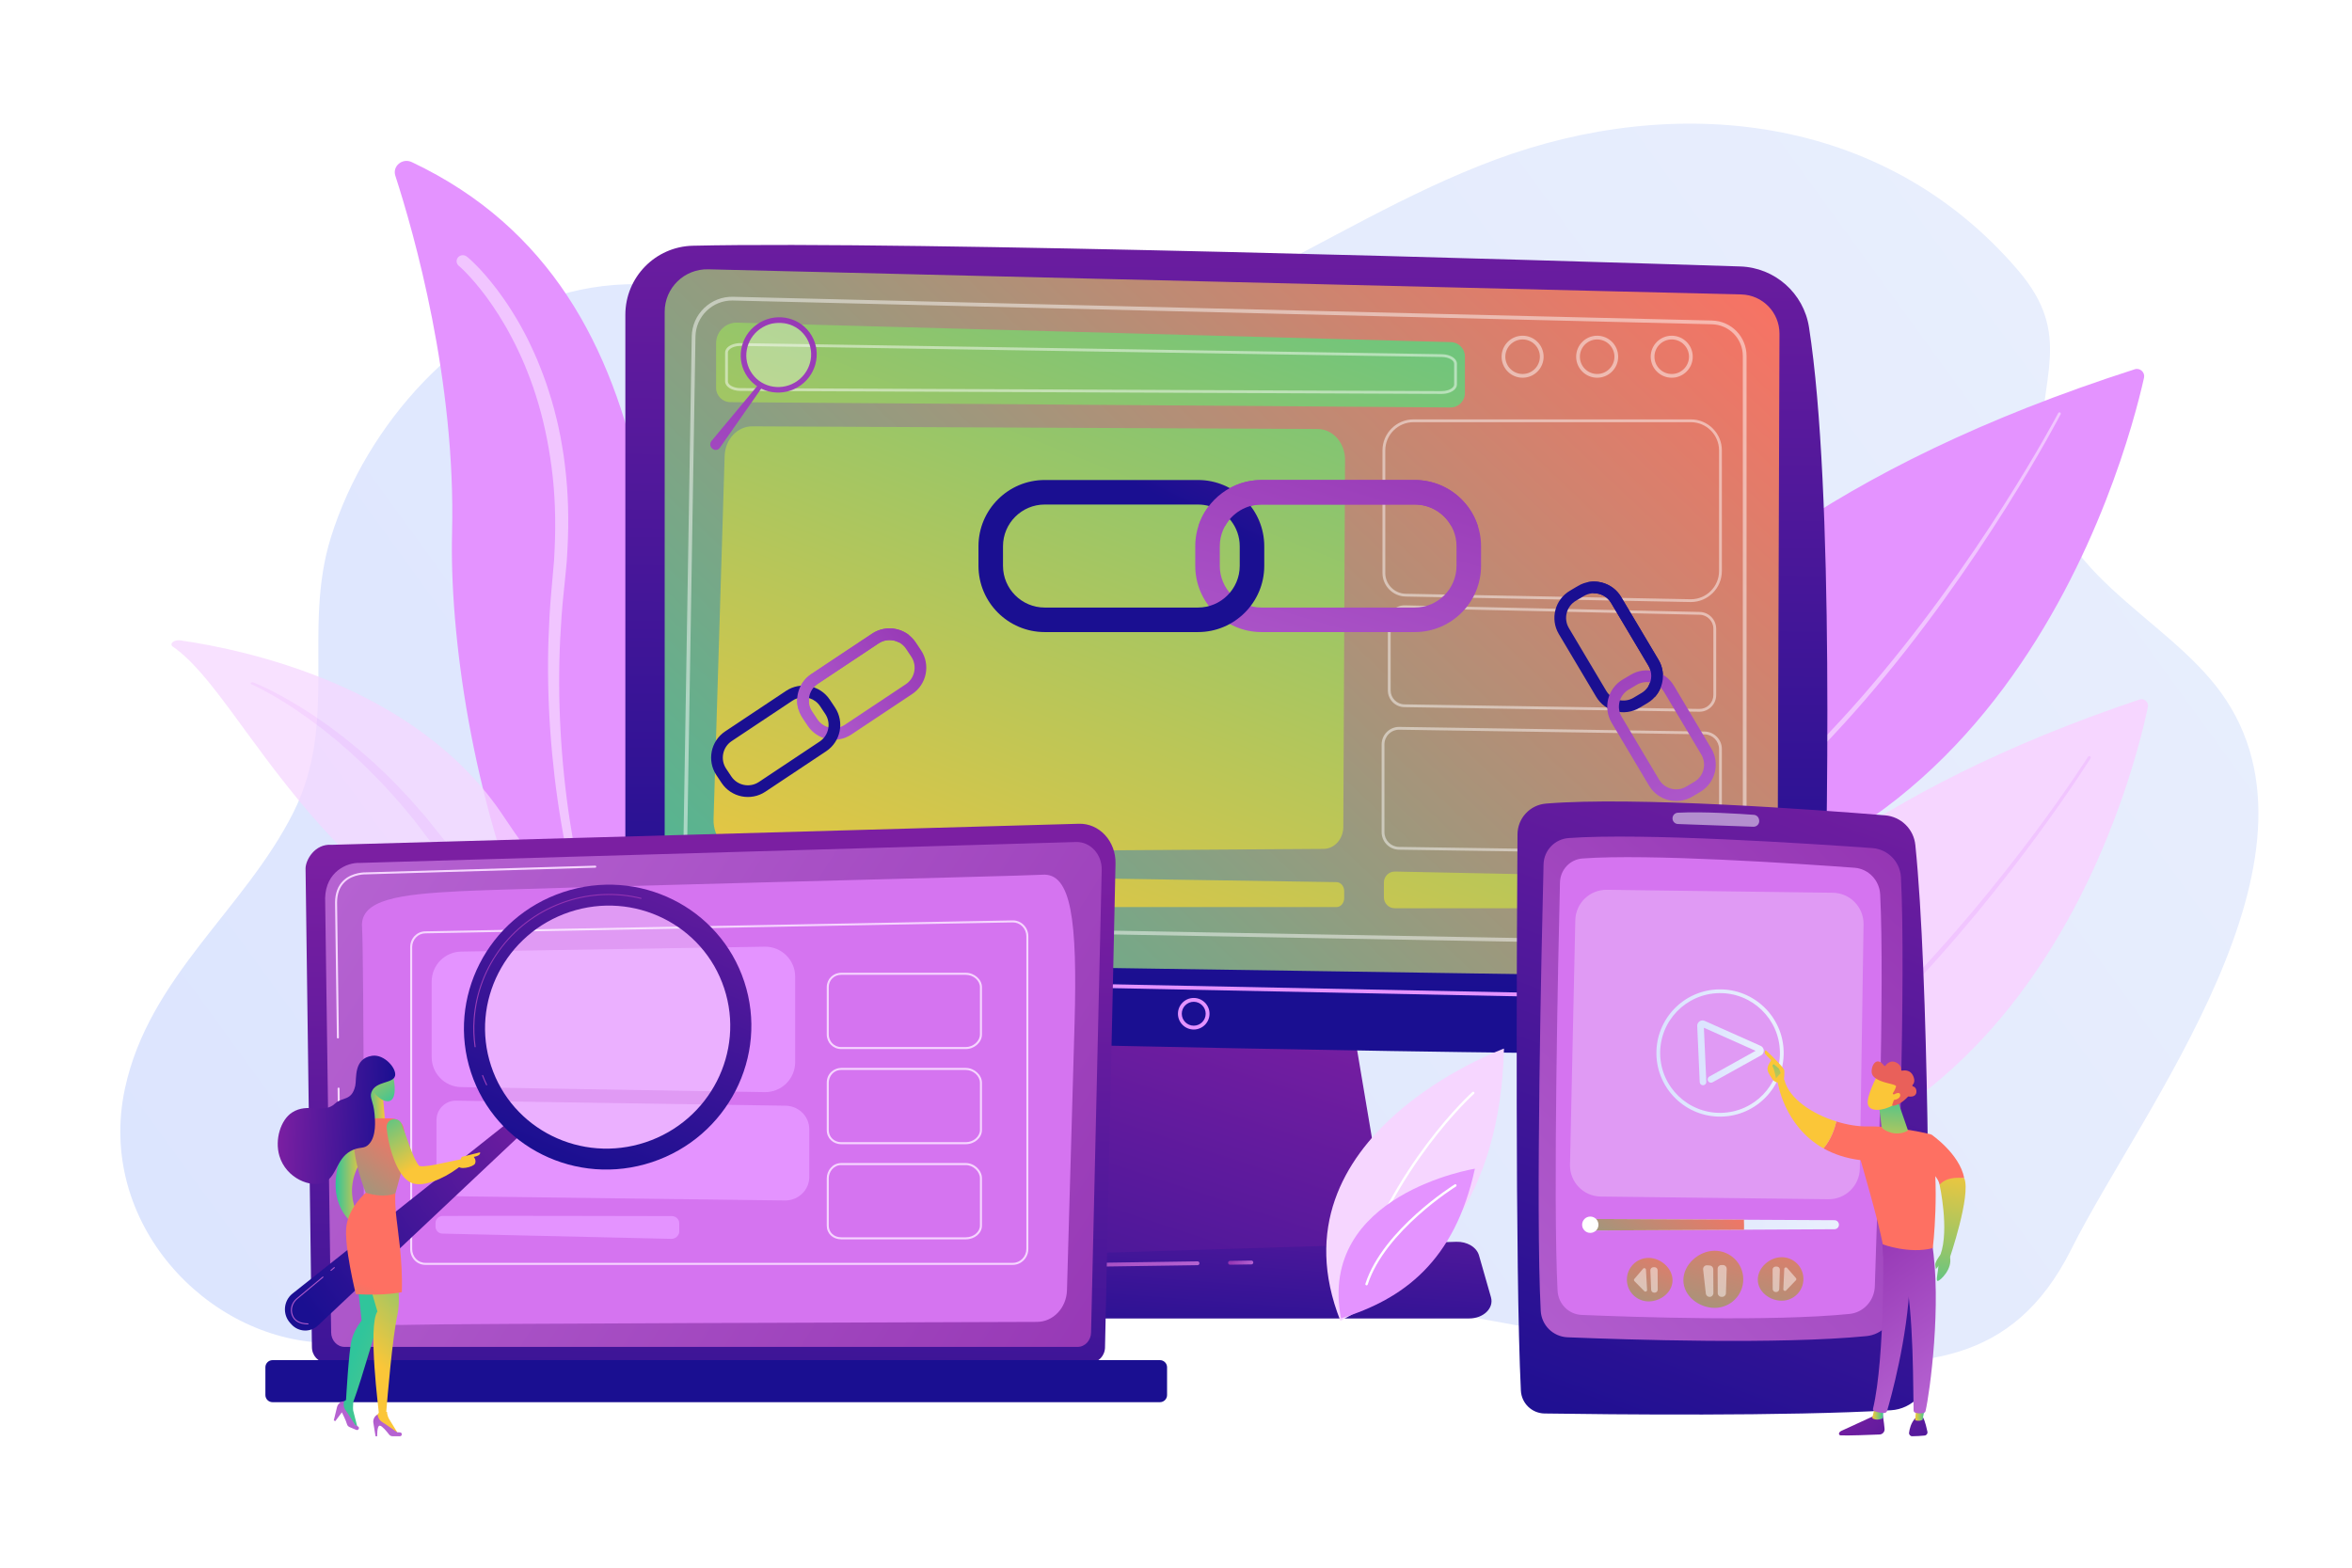 <svg id="eecdm2EBi3G1" xmlns="http://www.w3.org/2000/svg" xmlns:xlink="http://www.w3.org/1999/xlink" viewBox="0 0 2475 1650" shape-rendering="geometricPrecision" text-rendering="geometricPrecision">
<style><![CDATA[
#eecdm2EBi3G6_tr {animation: eecdm2EBi3G6_tr__tr 3000ms linear infinite normal forwards}@keyframes eecdm2EBi3G6_tr__tr { 0% {transform: translate(1251.564px,782.605px) rotate(0deg)} 50% {transform: translate(1251.564px,782.605px) rotate(5deg)} 100% {transform: translate(1251.564px,782.605px) rotate(0deg)}} #eecdm2EBi3G6_ts {animation: eecdm2EBi3G6_ts__ts 3000ms linear infinite normal forwards}@keyframes eecdm2EBi3G6_ts__ts { 0% {transform: scale(1,1)} 50% {transform: scale(1,1.2)} 100% {transform: scale(1,1)}} #eecdm2EBi3G7_tr {animation: eecdm2EBi3G7_tr__tr 3000ms linear infinite normal forwards}@keyframes eecdm2EBi3G7_tr__tr { 0% {transform: translate(1970.868px,992.981px) rotate(-1.551deg)} 23.333% {transform: translate(1970.868px,992.981px) rotate(-5.923deg)} 50% {transform: translate(1970.868px,992.981px) rotate(15deg)} 76.667% {transform: translate(1970.868px,992.981px) rotate(-5.923deg)} 100% {transform: translate(1970.868px,992.981px) rotate(15deg)}} #eecdm2EBi3G10_tr {animation: eecdm2EBi3G10_tr__tr 3000ms linear infinite normal forwards}@keyframes eecdm2EBi3G10_tr__tr { 0% {transform: translate(1926.527px,670.637px) rotate(10deg)} 50% {transform: translate(1926.527px,670.637px) rotate(20.4deg)} 100% {transform: translate(1926.527px,670.637px) rotate(-12.708deg)}} #eecdm2EBi3G13_tr {animation: eecdm2EBi3G13_tr__tr 3000ms linear infinite normal forwards}@keyframes eecdm2EBi3G13_tr__tr { 0% {transform: translate(674.934px,749.637px) rotate(10deg)} 50% {transform: translate(674.934px,749.637px) rotate(-12.708deg)} 100% {transform: translate(674.934px,749.637px) rotate(20.4deg)}} #eecdm2EBi3G16_tr {animation: eecdm2EBi3G16_tr__tr 3000ms linear infinite normal forwards}@keyframes eecdm2EBi3G16_tr__tr { 0% {transform: translate(523.162px,879.797px) rotate(-1.551deg)} 23.333% {transform: translate(523.162px,879.797px) rotate(-5.923deg)} 50% {transform: translate(523.162px,879.797px) rotate(15deg)} 76.667% {transform: translate(523.162px,879.797px) rotate(-5.923deg)} 100% {transform: translate(523.162px,879.797px) rotate(15deg)}} #eecdm2EBi3G20_ts {animation: eecdm2EBi3G20_ts__ts 3000ms linear infinite normal forwards}@keyframes eecdm2EBi3G20_ts__ts { 0% {transform: translate(1290.494px,822.749px) scale(1,1)} 23.333% {transform: translate(1290.494px,822.749px) scale(1.095,1.1)} 100% {transform: translate(1290.494px,822.749px) scale(1,1)}} #eecdm2EBi3G45_tr {animation: eecdm2EBi3G45_tr__tr 3000ms linear infinite normal forwards}@keyframes eecdm2EBi3G45_tr__tr { 0% {transform: translate(750.736px,474.019px) rotate(-4.723deg)} 50% {transform: translate(750.736px,474.019px) rotate(22.083deg)} 100% {transform: translate(750.736px,474.019px) rotate(-5deg)}} #eecdm2EBi3G49_to {animation: eecdm2EBi3G49_to__to 3000ms linear infinite normal forwards}@keyframes eecdm2EBi3G49_to__to { 0% {transform: translate(1292.279px,585.232px)} 50% {transform: translate(1290.488px,665.074px)} 100% {transform: translate(1292.279px,585.232px)}} #eecdm2EBi3G53_ts {animation: eecdm2EBi3G53_ts__ts 3000ms linear infinite normal forwards}@keyframes eecdm2EBi3G53_ts__ts { 0% {transform: translate(753.685px,1171.406px) scale(1,1)} 50% {transform: translate(753.685px,1171.406px) scale(0.895,0.9)} 100% {transform: translate(753.685px,1171.406px) scale(1,1)}} #eecdm2EBi3G74_ts {animation: eecdm2EBi3G74_ts__ts 3000ms linear infinite normal forwards}@keyframes eecdm2EBi3G74_ts__ts { 0% {transform: translate(1813.006px,1166.168px) scale(1,1)} 50% {transform: translate(1813.006px,1166.168px) scale(1.17,1.15)} 100% {transform: translate(1813.006px,1166.168px) scale(1,1)}} #eecdm2EBi3G95_to {animation: eecdm2EBi3G95_to__to 3000ms linear infinite normal forwards}@keyframes eecdm2EBi3G95_to__to { 0% {transform: translate(1676.671px,1290.711px)} 100% {transform: translate(1837.296px,1290.447px)}} #eecdm2EBi3G96_ts {animation: eecdm2EBi3G96_ts__ts 3000ms linear infinite normal forwards}@keyframes eecdm2EBi3G96_ts__ts { 0% {transform: translate(1809.992px,1108.279px) scale(1,1)} 50% {transform: translate(1809.992px,1108.279px) scale(1.474,1.5)} 100% {transform: translate(1809.992px,1108.279px) scale(1,1)}} #eecdm2EBi3G122_tr {animation: eecdm2EBi3G122_tr__tr 3000ms linear infinite normal forwards}@keyframes eecdm2EBi3G122_tr__tr { 0% {transform: translate(377.81px,1159.337px) rotate(-5deg)} 50% {transform: translate(377.81px,1159.337px) rotate(4.787deg)} 100% {transform: translate(377.81px,1159.337px) rotate(-5deg)}} #eecdm2EBi3G130_tr {animation: eecdm2EBi3G130_tr__tr 3000ms linear infinite normal forwards}@keyframes eecdm2EBi3G130_tr__tr { 0% {transform: translate(380.9px,1388.679px) rotate(0deg)} 50% {transform: translate(380.9px,1388.679px) rotate(10.766deg)} 100% {transform: translate(380.9px,1388.679px) rotate(0deg)}} #eecdm2EBi3G144_tr {animation: eecdm2EBi3G144_tr__tr 3000ms linear infinite normal forwards}@keyframes eecdm2EBi3G144_tr__tr { 0% {transform: translate(861.527px,750.104px) rotate(25.611deg)} 50% {transform: translate(861.527px,750.104px) rotate(-16.488deg)} 100% {transform: translate(861.527px,750.104px) rotate(13.734deg)}} #eecdm2EBi3G148_tr {animation: eecdm2EBi3G148_tr__tr 3000ms linear infinite normal forwards}@keyframes eecdm2EBi3G148_tr__tr { 0% {transform: translate(1720.594px,727.595px) rotate(0deg)} 50% {transform: translate(1720.594px,727.595px) rotate(25.611deg)} 100% {transform: translate(1720.594px,727.595px) rotate(0deg)}} #eecdm2EBi3G152_tr {animation: eecdm2EBi3G152_tr__tr 3000ms linear infinite normal forwards}@keyframes eecdm2EBi3G152_tr__tr { 0% {transform: translate(1408.752px,1383.173px) rotate(-1.551deg)} 50% {transform: translate(1408.752px,1383.173px) rotate(-22.392deg)} 100% {transform: translate(1408.752px,1383.173px) rotate(15deg)}} #eecdm2EBi3G155_tr {animation: eecdm2EBi3G155_tr__tr 3000ms linear infinite normal forwards}@keyframes eecdm2EBi3G155_tr__tr { 0% {transform: translate(1411.568px,1388.679px) rotate(-22.392deg)} 50% {transform: translate(1411.568px,1388.679px) rotate(15deg)} 100% {transform: translate(1411.568px,1388.679px) rotate(-1.551deg)}}
]]></style>
<defs><linearGradient id="eecdm2EBi3G6-fill" x1="31.642" y1="1801.793" x2="2307.879" y2="148.812" spreadMethod="pad" gradientUnits="userSpaceOnUse" gradientTransform="translate(0 0)"><stop id="eecdm2EBi3G6-fill-0" offset="0%" stop-color="#dae3fe"/><stop id="eecdm2EBi3G6-fill-1" offset="100%" stop-color="#e9effd"/></linearGradient><linearGradient id="eecdm2EBi3G22-fill" x1="1347.902" y1="1025.655" x2="1125.879" y2="1700.723" spreadMethod="pad" gradientUnits="userSpaceOnUse" gradientTransform="translate(0 0)"><stop id="eecdm2EBi3G22-fill-0" offset="0%" stop-color="#7b1fa2"/><stop id="eecdm2EBi3G22-fill-1" offset="100%" stop-color="#1a0f91"/></linearGradient><linearGradient id="eecdm2EBi3G23-fill" x1="1290.655" y1="1143.014" x2="1266.653" y2="1458.046" spreadMethod="pad" gradientUnits="userSpaceOnUse" gradientTransform="translate(0 0)"><stop id="eecdm2EBi3G23-fill-0" offset="0%" stop-color="#7b1fa2"/><stop id="eecdm2EBi3G23-fill-1" offset="100%" stop-color="#1a0f91"/></linearGradient><linearGradient id="eecdm2EBi3G24-fill" x1="1294.901" y1="103.303" x2="1285.9" y2="1039.394" spreadMethod="pad" gradientUnits="userSpaceOnUse" gradientTransform="translate(0 0)"><stop id="eecdm2EBi3G24-fill-0" offset="0%" stop-color="#7b1fa2"/><stop id="eecdm2EBi3G24-fill-1" offset="100%" stop-color="#1a0f91"/></linearGradient><linearGradient id="eecdm2EBi3G25-fill" x1="1759.174" y1="151.524" x2="691.068" y2="1279.637" spreadMethod="pad" gradientUnits="userSpaceOnUse" gradientTransform="translate(0 0)"><stop id="eecdm2EBi3G25-fill-0" offset="0%" stop-color="#fe7062"/><stop id="eecdm2EBi3G25-fill-1" offset="100%" stop-color="#30c59b"/></linearGradient><linearGradient id="eecdm2EBi3G29-fill" x1="1292.279" y1="1328.938" x2="1318.838" y2="1328.938" spreadMethod="pad" gradientUnits="userSpaceOnUse" gradientTransform="translate(0 0)"><stop id="eecdm2EBi3G29-fill-0" offset="0%" stop-color="#9232b1"/><stop id="eecdm2EBi3G29-fill-1" offset="100%" stop-color="#b562d1"/></linearGradient><linearGradient id="eecdm2EBi3G30-fill" x1="995.904" y1="1350.128" x2="1262.18" y2="1350.128" spreadMethod="pad" gradientUnits="userSpaceOnUse" gradientTransform="translate(0 0)"><stop id="eecdm2EBi3G30-fill-0" offset="0%" stop-color="#9232b1"/><stop id="eecdm2EBi3G30-fill-1" offset="100%" stop-color="#b562d1"/></linearGradient><linearGradient id="eecdm2EBi3G36-fill" x1="1409.705" y1="-135.294" x2="911.655" y2="1118.831" spreadMethod="pad" gradientUnits="userSpaceOnUse" gradientTransform="translate(0 0)"><stop id="eecdm2EBi3G36-fill-0" offset="0%" stop-color="#30c59b"/><stop id="eecdm2EBi3G36-fill-1" offset="100%" stop-color="#fbc638"/></linearGradient><linearGradient id="eecdm2EBi3G37-fill" x1="1495.31" y1="-101.297" x2="997.259" y2="1152.828" spreadMethod="pad" gradientUnits="userSpaceOnUse" gradientTransform="translate(0 0)"><stop id="eecdm2EBi3G37-fill-0" offset="0%" stop-color="#30c59b"/><stop id="eecdm2EBi3G37-fill-1" offset="100%" stop-color="#fbc638"/></linearGradient><linearGradient id="eecdm2EBi3G40-fill" x1="1970.578" y1="87.445" x2="1472.527" y2="1341.571" spreadMethod="pad" gradientUnits="userSpaceOnUse" gradientTransform="translate(0 0)"><stop id="eecdm2EBi3G40-fill-0" offset="0%" stop-color="#30c59b"/><stop id="eecdm2EBi3G40-fill-1" offset="100%" stop-color="#fbc638"/></linearGradient><linearGradient id="eecdm2EBi3G43-fill" x1="1362.364" y1="-154.096" x2="864.314" y2="1100.03" spreadMethod="pad" gradientUnits="userSpaceOnUse" gradientTransform="translate(0 0)"><stop id="eecdm2EBi3G43-fill-0" offset="0%" stop-color="#30c59b"/><stop id="eecdm2EBi3G43-fill-1" offset="100%" stop-color="#fbc638"/></linearGradient><linearGradient id="eecdm2EBi3G46-fill" x1="871.274" y1="260.791" x2="596.254" y2="742.412" spreadMethod="pad" gradientUnits="userSpaceOnUse" gradientTransform="translate(0 0)"><stop id="eecdm2EBi3G46-fill-0" offset="0%" stop-color="#9232b1"/><stop id="eecdm2EBi3G46-fill-1" offset="100%" stop-color="#b562d1"/></linearGradient><linearGradient id="eecdm2EBi3G48-fill" x1="883.158" y1="267.576" x2="608.138" y2="749.198" spreadMethod="pad" gradientUnits="userSpaceOnUse" gradientTransform="translate(0 0)"><stop id="eecdm2EBi3G48-fill-0" offset="0%" stop-color="#9232b1"/><stop id="eecdm2EBi3G48-fill-1" offset="100%" stop-color="#b562d1"/></linearGradient><linearGradient id="eecdm2EBi3G50-fill" x1="1464.042" y1="388.425" x2="1337.019" y2="821.695" spreadMethod="pad" gradientUnits="userSpaceOnUse" gradientTransform="translate(0 0)"><stop id="eecdm2EBi3G50-fill-0" offset="0%" stop-color="#9232b1"/><stop id="eecdm2EBi3G50-fill-1" offset="100%" stop-color="#b562d1"/></linearGradient><linearGradient id="eecdm2EBi3G51-fill" x1="1352.205" y1="227.449" x2="1210.205" y2="519.449" spreadMethod="pad" gradientUnits="userSpaceOnUse" gradientTransform="translate(0 0)"><stop id="eecdm2EBi3G51-fill-0" offset="0%" stop-color="#7b1fa2"/><stop id="eecdm2EBi3G51-fill-1" offset="100%" stop-color="#1a0f91"/></linearGradient><linearGradient id="eecdm2EBi3G52-fill" x1="1455.505" y1="385.923" x2="1328.482" y2="819.192" spreadMethod="pad" gradientUnits="userSpaceOnUse" gradientTransform="translate(0 0)"><stop id="eecdm2EBi3G52-fill-0" offset="0%" stop-color="#9232b1"/><stop id="eecdm2EBi3G52-fill-1" offset="100%" stop-color="#b562d1"/></linearGradient><linearGradient id="eecdm2EBi3G55-fill" x1="747.789" y1="907.254" x2="731.089" y2="1735.57" spreadMethod="pad" gradientUnits="userSpaceOnUse" gradientTransform="translate(0 0)"><stop id="eecdm2EBi3G55-fill-0" offset="0%" stop-color="#7b1fa2"/><stop id="eecdm2EBi3G55-fill-1" offset="100%" stop-color="#1a0f91"/></linearGradient><linearGradient id="eecdm2EBi3G56-fill" x1="1289.255" y1="1495.925" x2="372.719" y2="911.836" spreadMethod="pad" gradientUnits="userSpaceOnUse" gradientTransform="translate(0 0)"><stop id="eecdm2EBi3G56-fill-0" offset="0%" stop-color="#9232b1"/><stop id="eecdm2EBi3G56-fill-1" offset="100%" stop-color="#b562d1"/></linearGradient><linearGradient id="eecdm2EBi3G61-fill" x1="823.595" y1="964.314" x2="773.432" y2="1315.459" spreadMethod="pad" gradientUnits="userSpaceOnUse" gradientTransform="translate(0 0)"><stop id="eecdm2EBi3G61-fill-0" offset="0%" stop-color="#7b1fa2"/><stop id="eecdm2EBi3G61-fill-1" offset="100%" stop-color="#1a0f91"/></linearGradient><linearGradient id="eecdm2EBi3G76-fill" x1="1968.828" y1="736.331" x2="1671.177" y2="1549.43" spreadMethod="pad" gradientUnits="userSpaceOnUse" gradientTransform="translate(0 0)"><stop id="eecdm2EBi3G76-fill-0" offset="0%" stop-color="#7b1fa2"/><stop id="eecdm2EBi3G76-fill-1" offset="100%" stop-color="#1a0f91"/></linearGradient><linearGradient id="eecdm2EBi3G77-fill" x1="2064.649" y1="872.361" x2="1534.759" y2="1433.1" spreadMethod="pad" gradientUnits="userSpaceOnUse" gradientTransform="translate(0 0)"><stop id="eecdm2EBi3G77-fill-0" offset="0%" stop-color="#9232b1"/><stop id="eecdm2EBi3G77-fill-1" offset="100%" stop-color="#b562d1"/></linearGradient><linearGradient id="eecdm2EBi3G82-fill" x1="1829.918" y1="1263.551" x2="1752.491" y2="1541.542" spreadMethod="pad" gradientUnits="userSpaceOnUse" gradientTransform="translate(0 0)"><stop id="eecdm2EBi3G82-fill-0" offset="0%" stop-color="#fe7062"/><stop id="eecdm2EBi3G82-fill-1" offset="100%" stop-color="#30c59b"/></linearGradient><linearGradient id="eecdm2EBi3G86-fill" x1="1897.898" y1="1273.149" x2="1820.472" y2="1551.14" spreadMethod="pad" gradientUnits="userSpaceOnUse" gradientTransform="translate(0 0)"><stop id="eecdm2EBi3G86-fill-0" offset="0%" stop-color="#fe7062"/><stop id="eecdm2EBi3G86-fill-1" offset="100%" stop-color="#30c59b"/></linearGradient><linearGradient id="eecdm2EBi3G90-fill" x1="1761.966" y1="1294.467" x2="1678.998" y2="1491.131" spreadMethod="pad" gradientUnits="userSpaceOnUse" gradientTransform="translate(0 0)"><stop id="eecdm2EBi3G90-fill-0" offset="0%" stop-color="#fe7062"/><stop id="eecdm2EBi3G90-fill-1" offset="100%" stop-color="#30c59b"/></linearGradient><linearGradient id="eecdm2EBi3G93-fill" x1="1671.485" y1="1290.712" x2="1938.329" y2="1290.712" spreadMethod="pad" gradientUnits="userSpaceOnUse" gradientTransform="translate(0 0)"><stop id="eecdm2EBi3G93-fill-0" offset="0%" stop-color="#dae3fe"/><stop id="eecdm2EBi3G93-fill-1" offset="100%" stop-color="#e9effd"/></linearGradient><linearGradient id="eecdm2EBi3G94-fill" x1="1795.111" y1="1222.876" x2="1656.832" y2="1455.391" spreadMethod="pad" gradientUnits="userSpaceOnUse" gradientTransform="translate(0 0)"><stop id="eecdm2EBi3G94-fill-0" offset="0%" stop-color="#fe7062"/><stop id="eecdm2EBi3G94-fill-1" offset="100%" stop-color="#30c59b"/></linearGradient><linearGradient id="eecdm2EBi3G97-fill" x1="1743.023" y1="1108.279" x2="1876.962" y2="1108.279" spreadMethod="pad" gradientUnits="userSpaceOnUse" gradientTransform="translate(0 0)"><stop id="eecdm2EBi3G97-fill-0" offset="0%" stop-color="#dae3fe"/><stop id="eecdm2EBi3G97-fill-1" offset="100%" stop-color="#e9effd"/></linearGradient><linearGradient id="eecdm2EBi3G98-fill" x1="1785.963" y1="1108.123" x2="1856.012" y2="1108.123" spreadMethod="pad" gradientUnits="userSpaceOnUse" gradientTransform="translate(0 0)"><stop id="eecdm2EBi3G98-fill-0" offset="0%" stop-color="#dae3fe"/><stop id="eecdm2EBi3G98-fill-1" offset="100%" stop-color="#e9effd"/></linearGradient><linearGradient id="eecdm2EBi3G101-fill" x1="3178.54" y1="2323.997" x2="3085.873" y2="2239.33" spreadMethod="pad" gradientUnits="userSpaceOnUse" gradientTransform="translate(0 0)"><stop id="eecdm2EBi3G101-fill-0" offset="0%" stop-color="#30c59b"/><stop id="eecdm2EBi3G101-fill-1" offset="100%" stop-color="#fbc638"/></linearGradient><linearGradient id="eecdm2EBi3G102-fill" x1="1869.513" y1="1083.642" x2="1869.513" y2="1153.642" spreadMethod="pad" gradientUnits="userSpaceOnUse" gradientTransform="translate(0 0)"><stop id="eecdm2EBi3G102-fill-0" offset="0%" stop-color="#30c59b"/><stop id="eecdm2EBi3G102-fill-1" offset="100%" stop-color="#fbc638"/></linearGradient><linearGradient id="eecdm2EBi3G104-fill" x1="1937.977" y1="1476.982" x2="2074.169" y2="1625.121" spreadMethod="pad" gradientUnits="userSpaceOnUse" gradientTransform="translate(0 0)"><stop id="eecdm2EBi3G104-fill-0" offset="0%" stop-color="#7b1fa2"/><stop id="eecdm2EBi3G104-fill-1" offset="100%" stop-color="#1a0f91"/></linearGradient><linearGradient id="eecdm2EBi3G105-fill" x1="1982.183" y1="1487.985" x2="1970.086" y2="1487.985" spreadMethod="pad" gradientUnits="userSpaceOnUse" gradientTransform="translate(0 0)"><stop id="eecdm2EBi3G105-fill-0" offset="0%" stop-color="#30c59b"/><stop id="eecdm2EBi3G105-fill-1" offset="100%" stop-color="#fbc638"/></linearGradient><linearGradient id="eecdm2EBi3G106-fill" x1="1927.253" y1="1309.452" x2="2043.14" y2="1466.522" spreadMethod="pad" gradientUnits="userSpaceOnUse" gradientTransform="translate(0 0)"><stop id="eecdm2EBi3G106-fill-0" offset="0%" stop-color="#9232b1"/><stop id="eecdm2EBi3G106-fill-1" offset="100%" stop-color="#b562d1"/></linearGradient><linearGradient id="eecdm2EBi3G107-fill" x1="1968.53" y1="1448.894" x2="2104.722" y2="1597.032" spreadMethod="pad" gradientUnits="userSpaceOnUse" gradientTransform="translate(0 0)"><stop id="eecdm2EBi3G107-fill-0" offset="0%" stop-color="#7b1fa2"/><stop id="eecdm2EBi3G107-fill-1" offset="100%" stop-color="#1a0f91"/></linearGradient><linearGradient id="eecdm2EBi3G108-fill" x1="2025.782" y1="1487.364" x2="2015.336" y2="1487.364" spreadMethod="pad" gradientUnits="userSpaceOnUse" gradientTransform="translate(0 0)"><stop id="eecdm2EBi3G108-fill-0" offset="0%" stop-color="#30c59b"/><stop id="eecdm2EBi3G108-fill-1" offset="100%" stop-color="#fbc638"/></linearGradient><linearGradient id="eecdm2EBi3G109-fill" x1="1947.907" y1="1294.214" x2="2063.794" y2="1451.283" spreadMethod="pad" gradientUnits="userSpaceOnUse" gradientTransform="translate(0 0)"><stop id="eecdm2EBi3G109-fill-0" offset="0%" stop-color="#9232b1"/><stop id="eecdm2EBi3G109-fill-1" offset="100%" stop-color="#b562d1"/></linearGradient><linearGradient id="eecdm2EBi3G111-fill" x1="3872.56" y1="704.668" x2="4208.557" y2="608.225" spreadMethod="pad" gradientUnits="userSpaceOnUse" gradientTransform="translate(0 0)"><stop id="eecdm2EBi3G111-fill-0" offset="0%" stop-color="#fe7062"/><stop id="eecdm2EBi3G111-fill-1" offset="100%" stop-color="#30c59b"/></linearGradient><linearGradient id="eecdm2EBi3G112-fill" x1="3170.141" y1="2333.193" x2="3077.474" y2="2248.526" spreadMethod="pad" gradientUnits="userSpaceOnUse" gradientTransform="translate(0 0)"><stop id="eecdm2EBi3G112-fill-0" offset="0%" stop-color="#30c59b"/><stop id="eecdm2EBi3G112-fill-1" offset="100%" stop-color="#fbc638"/></linearGradient><linearGradient id="eecdm2EBi3G113-fill" x1="3869.653" y1="694.536" x2="4205.65" y2="598.092" spreadMethod="pad" gradientUnits="userSpaceOnUse" gradientTransform="translate(0 0)"><stop id="eecdm2EBi3G113-fill-0" offset="0%" stop-color="#fe7062"/><stop id="eecdm2EBi3G113-fill-1" offset="100%" stop-color="#30c59b"/></linearGradient><linearGradient id="eecdm2EBi3G114-fill" x1="1994.364" y1="1145.13" x2="1988.364" y2="1223.797" spreadMethod="pad" gradientUnits="userSpaceOnUse" gradientTransform="translate(0 0)"><stop id="eecdm2EBi3G114-fill-0" offset="0%" stop-color="#30c59b"/><stop id="eecdm2EBi3G114-fill-1" offset="100%" stop-color="#fbc638"/></linearGradient><linearGradient id="eecdm2EBi3G116-fill" x1="3341.422" y1="-701.853" x2="3312.496" y2="-662.441" spreadMethod="pad" gradientUnits="userSpaceOnUse" gradientTransform="translate(0 0)"><stop id="eecdm2EBi3G116-fill-0" offset="0%" stop-color="#30c59b"/><stop id="eecdm2EBi3G116-fill-1" offset="100%" stop-color="#fbc638"/></linearGradient><linearGradient id="eecdm2EBi3G117-fill" x1="2069.227" y1="1016.917" x2="2043.227" y2="1057.917" spreadMethod="pad" gradientUnits="userSpaceOnUse" gradientTransform="translate(0 0)"><stop id="eecdm2EBi3G117-fill-0" offset="0%" stop-color="#e1473d"/><stop id="eecdm2EBi3G117-fill-1" offset="100%" stop-color="#e9605a"/></linearGradient><linearGradient id="eecdm2EBi3G118-fill" x1="3351.53" y1="-694.445" x2="3322.604" y2="-655.032" spreadMethod="pad" gradientUnits="userSpaceOnUse" gradientTransform="translate(0 0)"><stop id="eecdm2EBi3G118-fill-0" offset="0%" stop-color="#30c59b"/><stop id="eecdm2EBi3G118-fill-1" offset="100%" stop-color="#fbc638"/></linearGradient><linearGradient id="eecdm2EBi3G119-fill" x1="2033.475" y1="1403.674" x2="2058.615" y2="1223.127" spreadMethod="pad" gradientUnits="userSpaceOnUse" gradientTransform="translate(0 0)"><stop id="eecdm2EBi3G119-fill-0" offset="0%" stop-color="#30c59b"/><stop id="eecdm2EBi3G119-fill-1" offset="100%" stop-color="#fbc638"/></linearGradient><linearGradient id="eecdm2EBi3G120-fill" x1="2036.469" y1="1386.306" x2="2056.53" y2="1242.229" spreadMethod="pad" gradientUnits="userSpaceOnUse" gradientTransform="translate(0 0)"><stop id="eecdm2EBi3G120-fill-0" offset="0%" stop-color="#30c59b"/><stop id="eecdm2EBi3G120-fill-1" offset="100%" stop-color="#fbc638"/></linearGradient><linearGradient id="eecdm2EBi3G123-fill" x1="620.592" y1="1167.366" x2="332.592" y2="1349.366" spreadMethod="pad" gradientUnits="userSpaceOnUse" gradientTransform="translate(0 0)"><stop id="eecdm2EBi3G123-fill-0" offset="0%" stop-color="#7b1fa2"/><stop id="eecdm2EBi3G123-fill-1" offset="100%" stop-color="#1a0f91"/></linearGradient><linearGradient id="eecdm2EBi3G125-fill" x1="800.35" y1="836.736" x2="608.35" y2="1218.736" spreadMethod="pad" gradientUnits="userSpaceOnUse" gradientTransform="translate(0 0)"><stop id="eecdm2EBi3G125-fill-0" offset="0%" stop-color="#7b1fa2"/><stop id="eecdm2EBi3G125-fill-1" offset="100%" stop-color="#1a0f91"/></linearGradient><linearGradient id="eecdm2EBi3G126-fill" x1="656.876" y1="970.547" x2="209.392" y2="1388.096" spreadMethod="pad" gradientUnits="userSpaceOnUse" gradientTransform="translate(0 0)"><stop id="eecdm2EBi3G126-fill-0" offset="0%" stop-color="#9232b1"/><stop id="eecdm2EBi3G126-fill-1" offset="100%" stop-color="#b562d1"/></linearGradient><linearGradient id="eecdm2EBi3G127-fill" x1="695.63" y1="1012.078" x2="248.145" y2="1429.627" spreadMethod="pad" gradientUnits="userSpaceOnUse" gradientTransform="translate(0 0)"><stop id="eecdm2EBi3G127-fill-0" offset="0%" stop-color="#9232b1"/><stop id="eecdm2EBi3G127-fill-1" offset="100%" stop-color="#b562d1"/></linearGradient><linearGradient id="eecdm2EBi3G128-fill" x1="691.612" y1="1007.768" x2="244.125" y2="1425.32" spreadMethod="pad" gradientUnits="userSpaceOnUse" gradientTransform="translate(0 0)"><stop id="eecdm2EBi3G128-fill-0" offset="0%" stop-color="#9232b1"/><stop id="eecdm2EBi3G128-fill-1" offset="100%" stop-color="#b562d1"/></linearGradient><linearGradient id="eecdm2EBi3G131-fill" x1="375.768" y1="1421.705" x2="628.769" y2="1517.705" spreadMethod="pad" gradientUnits="userSpaceOnUse" gradientTransform="translate(0 0)"><stop id="eecdm2EBi3G131-fill-0" offset="0%" stop-color="#30c59b"/><stop id="eecdm2EBi3G131-fill-1" offset="100%" stop-color="#fbc638"/></linearGradient><linearGradient id="eecdm2EBi3G132-fill" x1="356.087" y1="1442.101" x2="362.803" y2="1491.374" spreadMethod="pad" gradientUnits="userSpaceOnUse" gradientTransform="translate(0 0)"><stop id="eecdm2EBi3G132-fill-0" offset="0%" stop-color="#9232b1"/><stop id="eecdm2EBi3G132-fill-1" offset="100%" stop-color="#b562d1"/></linearGradient><linearGradient id="eecdm2EBi3G133-fill" x1="375.768" y1="1421.705" x2="628.769" y2="1517.705" spreadMethod="pad" gradientUnits="userSpaceOnUse" gradientTransform="translate(0 0)"><stop id="eecdm2EBi3G133-fill-0" offset="0%" stop-color="#30c59b"/><stop id="eecdm2EBi3G133-fill-1" offset="100%" stop-color="#fbc638"/></linearGradient><linearGradient id="eecdm2EBi3G134-fill" x1="502.57" y1="1321.999" x2="390.57" y2="1427.999" spreadMethod="pad" gradientUnits="userSpaceOnUse" gradientTransform="translate(0 0)"><stop id="eecdm2EBi3G134-fill-0" offset="0%" stop-color="#30c59b"/><stop id="eecdm2EBi3G134-fill-1" offset="100%" stop-color="#fbc638"/></linearGradient><linearGradient id="eecdm2EBi3G135-fill" x1="353.158" y1="1236.775" x2="382.069" y2="1236.775" spreadMethod="pad" gradientUnits="userSpaceOnUse" gradientTransform="translate(0 0)"><stop id="eecdm2EBi3G135-fill-0" offset="0%" stop-color="#30c59b"/><stop id="eecdm2EBi3G135-fill-1" offset="100%" stop-color="#fbc638"/></linearGradient><linearGradient id="eecdm2EBi3G136-fill" x1="376.711" y1="1455.699" x2="402.01" y2="1498.511" spreadMethod="pad" gradientUnits="userSpaceOnUse" gradientTransform="translate(0 0)"><stop id="eecdm2EBi3G136-fill-0" offset="0%" stop-color="#9232b1"/><stop id="eecdm2EBi3G136-fill-1" offset="100%" stop-color="#b562d1"/></linearGradient><linearGradient id="eecdm2EBi3G137-fill" x1="381.934" y1="1350.68" x2="316.25" y2="1504.333" spreadMethod="pad" gradientUnits="userSpaceOnUse" gradientTransform="translate(0 0)"><stop id="eecdm2EBi3G137-fill-0" offset="0%" stop-color="#fe7062"/><stop id="eecdm2EBi3G137-fill-1" offset="100%" stop-color="#30c59b"/></linearGradient><linearGradient id="eecdm2EBi3G138-fill" x1="384.731" y1="1161.841" x2="405.265" y2="1161.841" spreadMethod="pad" gradientUnits="userSpaceOnUse" gradientTransform="translate(0 0)"><stop id="eecdm2EBi3G138-fill-0" offset="0%" stop-color="#30c59b"/><stop id="eecdm2EBi3G138-fill-1" offset="100%" stop-color="#fbc638"/></linearGradient><linearGradient id="eecdm2EBi3G139-fill" x1="421.725" y1="1184.088" x2="312.994" y2="1323.578" spreadMethod="pad" gradientUnits="userSpaceOnUse" gradientTransform="translate(0 0)"><stop id="eecdm2EBi3G139-fill-0" offset="0%" stop-color="#fe7062"/><stop id="eecdm2EBi3G139-fill-1" offset="100%" stop-color="#30c59b"/></linearGradient><linearGradient id="eecdm2EBi3G140-fill" x1="412.815" y1="1156.421" x2="451.815" y2="1223.421" spreadMethod="pad" gradientUnits="userSpaceOnUse" gradientTransform="translate(0 0)"><stop id="eecdm2EBi3G140-fill-0" offset="0%" stop-color="#30c59b"/><stop id="eecdm2EBi3G140-fill-1" offset="100%" stop-color="#fbc638"/></linearGradient><linearGradient id="eecdm2EBi3G141-fill" x1="445.558" y1="1137.362" x2="484.558" y2="1204.362" spreadMethod="pad" gradientUnits="userSpaceOnUse" gradientTransform="translate(0 0)"><stop id="eecdm2EBi3G141-fill-0" offset="0%" stop-color="#30c59b"/><stop id="eecdm2EBi3G141-fill-1" offset="100%" stop-color="#fbc638"/></linearGradient><linearGradient id="eecdm2EBi3G142-fill" x1="418.931" y1="1161.833" x2="379.029" y2="1103.486" spreadMethod="pad" gradientUnits="userSpaceOnUse" gradientTransform="translate(0 0)"><stop id="eecdm2EBi3G142-fill-0" offset="0%" stop-color="#30c59b"/><stop id="eecdm2EBi3G142-fill-1" offset="100%" stop-color="#fbc638"/></linearGradient><linearGradient id="eecdm2EBi3G143-fill" x1="288.153" y1="1177.894" x2="418.163" y2="1177.894" spreadMethod="pad" gradientUnits="userSpaceOnUse" gradientTransform="translate(0 0)"><stop id="eecdm2EBi3G143-fill-0" offset="0%" stop-color="#7b1fa2"/><stop id="eecdm2EBi3G143-fill-1" offset="100%" stop-color="#1a0f91"/></linearGradient><linearGradient id="eecdm2EBi3G145-fill" x1="933.76" y1="605.515" x2="846.658" y2="797.347" spreadMethod="pad" gradientUnits="userSpaceOnUse" gradientTransform="translate(0 0)"><stop id="eecdm2EBi3G145-fill-0" offset="0%" stop-color="#9232b1"/><stop id="eecdm2EBi3G145-fill-1" offset="100%" stop-color="#b562d1"/></linearGradient><linearGradient id="eecdm2EBi3G146-fill" x1="921.874" y1="388.575" x2="883.874" y2="564.575" spreadMethod="pad" gradientUnits="userSpaceOnUse" gradientTransform="translate(0 0)"><stop id="eecdm2EBi3G146-fill-0" offset="0%" stop-color="#7b1fa2"/><stop id="eecdm2EBi3G146-fill-1" offset="100%" stop-color="#1a0f91"/></linearGradient><linearGradient id="eecdm2EBi3G147-fill" x1="911.174" y1="595.26" x2="824.073" y2="787.091" spreadMethod="pad" gradientUnits="userSpaceOnUse" gradientTransform="translate(0 0)"><stop id="eecdm2EBi3G147-fill-0" offset="0%" stop-color="#9232b1"/><stop id="eecdm2EBi3G147-fill-1" offset="100%" stop-color="#b562d1"/></linearGradient><linearGradient id="eecdm2EBi3G149-fill" x1="1705.611" y1="313.475" x2="1699.611" y2="485.474" spreadMethod="pad" gradientUnits="userSpaceOnUse" gradientTransform="translate(0 0)"><stop id="eecdm2EBi3G149-fill-0" offset="0%" stop-color="#7b1fa2"/><stop id="eecdm2EBi3G149-fill-1" offset="100%" stop-color="#1a0f91"/></linearGradient><linearGradient id="eecdm2EBi3G150-fill" x1="1658.311" y1="592.474" x2="1816.253" y2="911.311" spreadMethod="pad" gradientUnits="userSpaceOnUse" gradientTransform="translate(0 0)"><stop id="eecdm2EBi3G150-fill-0" offset="0%" stop-color="#9232b1"/><stop id="eecdm2EBi3G150-fill-1" offset="100%" stop-color="#b562d1"/></linearGradient><linearGradient id="eecdm2EBi3G151-fill" x1="1709.907" y1="289" x2="1709.907" y2="477" spreadMethod="pad" gradientUnits="userSpaceOnUse" gradientTransform="translate(0 0)"><stop id="eecdm2EBi3G151-fill-0" offset="0%" stop-color="#7b1fa2"/><stop id="eecdm2EBi3G151-fill-1" offset="100%" stop-color="#1a0f91"/></linearGradient></defs><g><rect width="2475" height="1650" rx="0" ry="0" fill="#fff"/></g><g><g><g id="eecdm2EBi3G6_tr" transform="translate(1251.564,782.605) rotate(0)"><g id="eecdm2EBi3G6_ts" transform="scale(1,1)"><path d="M2337.36,729.294c-59.71-82.881-186.261-127.288-189.547-251.5-2.136-80.712,34.712-124.456-24.253-193.353-142.538-166.54-362.195-186.058-549.75-116.486-187.491,69.549-337.325,208.961-545.777,200.559-113.521-4.576-218.99-58.137-331.36-68.188-34.617-3.096-66.962-.441-97.21,7.262C486.075,336.465,385.96,444.899,348.26,565.366c-30.56,97.655,8.485,194.059-39.5,289.687-51.146,101.928-151.868,172.725-177.245,290.401-30.458,141.236,85.91,264.059,210.911,267.9c79.565,2.445,227.047-10.192,294.64-58.999c82.304-59.428,163.195-63.337,259.143-61.061c182.598,4.333,365.189,45.183,545.432,74.269c154.446,24.922,306.671,61.828,463.198,66.515c114.952,3.441,212.505,4.989,274.708-119.14c74.345-148.362,283.052-411.802,157.813-585.644Z" transform="translate(-1251.564,-782.605)" fill="url(#eecdm2EBi3G6-fill)"/></g></g><g id="eecdm2EBi3G7_tr" transform="translate(1970.868,992.981) rotate(-1.551)"><g transform="translate(-1970.868,-992.981)"><path d="M2266.833,752.081c-18.709,78.479-146.238,530.734-592.123,487.295c0,0,7.312-319.349,583.506-495.418c5.04-1.541,9.839,2.996,8.617,8.123Z" fill="#f6d6ff"/><path d="M2205.089,804.352c0,0-5.527,8.331-15.638,22.548-5.08,7.094-11.257,15.703-18.524,25.443-7.227,9.771-15.539,20.674-24.704,32.492-9.228,11.77-19.265,24.493-30.186,37.702-10.843,13.275-22.579,27.023-34.819,41.161-12.365,14.028-25.226,28.457-38.695,42.752-3.361,3.579-6.736,7.173-10.121,10.777-3.443,3.549-6.895,7.109-10.355,10.676-6.867,7.185-13.992,14.173-21.058,21.22-3.511,3.546-7.11,7.002-10.719,10.443-3.599,3.45-7.194,6.896-10.783,10.336-7.248,6.805-14.572,13.474-21.809,20.124-7.399,6.468-14.639,13.003-21.977,19.248-3.69,3.098-7.358,6.177-11,9.235-3.64,3.06-7.238,6.117-10.933,8.997-14.573,11.769-28.97,22.771-42.937,32.781-3.512,2.475-6.975,4.918-10.387,7.323-3.407,2.413-6.757,4.797-10.17,6.971-6.781,4.411-13.257,8.789-19.612,12.781-6.422,3.887-12.578,7.613-18.432,11.156-5.896,3.474-11.653,6.494-16.975,9.48-2.674,1.472-5.261,2.898-7.759,4.274-2.556,1.269-5.02,2.492-7.387,3.666-4.736,2.35-9.086,4.508-13.015,6.457-1.947,1.011-3.86,1.823-5.651,2.604-1.791.784-3.469,1.519-5.031,2.202-3.124,1.368-5.781,2.53-7.936,3.473-4.309,1.885-6.608,2.89-6.608,2.89-1.848.809-4.001-.034-4.809-1.882s.034-4.001,1.882-4.809l.021-.01.172-.073c0,0,2.271-.977,6.528-2.807c2.129-.915,4.755-2.044,7.843-3.371c1.544-.664,3.203-1.376,4.973-2.137c1.771-.758,3.662-1.544,5.591-2.531c3.891-1.899,8.199-4.001,12.89-6.29c2.346-1.144,4.787-2.335,7.319-3.57c2.478-1.345,5.045-2.737,7.698-4.176c5.282-2.919,10.993-5.865,16.851-9.265c5.819-3.47,11.938-7.118,18.323-10.925c6.322-3.913,12.771-8.213,19.522-12.54c3.397-2.132,6.737-4.475,10.132-6.847c3.401-2.365,6.854-4.765,10.355-7.199c13.927-9.843,28.302-20.678,42.866-32.282c3.691-2.837,7.289-5.855,10.929-8.874c3.642-3.016,7.31-6.055,11.001-9.111c7.34-6.164,14.588-12.62,21.995-19.008c7.247-6.571,14.582-13.163,21.845-19.892c3.596-3.402,7.2-6.811,10.807-10.224c3.617-3.402,7.224-6.823,10.746-10.331c7.086-6.974,14.231-13.891,21.123-21.007c3.472-3.532,6.937-7.057,10.391-10.572c3.398-3.571,6.786-7.131,10.16-10.677c13.521-14.163,26.442-28.467,38.868-42.377c12.301-14.021,24.101-27.66,35.006-40.834c10.984-13.107,21.083-25.738,30.37-37.422c9.224-11.733,17.592-22.56,24.868-32.262c7.316-9.673,13.536-18.222,18.651-25.266c10.189-14.128,15.731-22.365,15.731-22.365.477-.708,1.438-.896,2.148-.42.709.474.894,1.435.425,2.144Z" fill="#f1c5ff"/></g></g><g id="eecdm2EBi3G10_tr" transform="translate(1926.527,670.637) rotate(10)"><g transform="translate(-1926.527,-670.637)"><path d="M2175.249,322.831c3.303,90.275,1.072,616.411-493.021,703.001c0,0-87.697-346.752,481.292-709.186c4.977-3.172,11.513.287,11.729,6.185Z" transform="matrix(.997 0.082-.082 0.997 61.468-155.69)" fill="#e493ff"/><path d="M2123.971,397.588c0,0-13.662,43.602-39.536,106.962-12.931,31.671-28.879,68.284-47.544,106.774-18.616,38.509-40.019,78.862-63.389,118.084-23.408,39.192-48.856,77.21-75.029,111.143-26.153,33.946-53.039,63.747-77.914,87.43-12.439,11.841-24.349,22.166-35.177,30.986-2.732,2.176-5.377,4.282-7.929,6.314-2.56,2.024-5.11,3.87-7.516,5.701-4.791,3.691-9.376,6.835-13.467,9.743-1.025.724-2.022,1.429-2.991,2.114-.99.655-1.951,1.292-2.883,1.909-1.865,1.235-3.612,2.392-5.238,3.468-3.228,2.191-6.07,3.906-8.361,5.318-4.581,2.827-7.024,4.334-7.024,4.334-1.56.963-3.605.478-4.568-1.082s-.478-3.605,1.082-4.568l.015-.009.093-.057c0,0,2.413-1.472,6.936-4.231c2.262-1.379,5.07-3.052,8.262-5.195c1.608-1.052,3.336-2.184,5.179-3.39.922-.603,1.873-1.226,2.852-1.867.959-.67,1.946-1.36,2.961-2.069c4.049-2.848,8.588-5.922,13.337-9.543c2.385-1.795,4.912-3.603,7.45-5.588c2.532-1.995,5.156-4.062,7.866-6.198c10.747-8.66,22.581-18.81,34.963-30.473c24.76-23.327,51.603-52.761,77.782-86.373c26.2-33.6,51.737-71.318,75.268-110.25c23.494-38.962,45.05-79.092,63.824-117.414c18.824-38.304,34.933-74.763,48.006-106.308c13.07-31.551,23.089-58.197,29.825-76.94c6.733-18.747,10.184-29.576,10.184-29.576.236-.741,1.027-1.149,1.767-.913.74.237,1.15,1.024.914,1.764Z" fill="#f1c5ff"/></g></g><g id="eecdm2EBi3G13_tr" transform="translate(674.934,749.637) rotate(10)"><g transform="scale(1,0.966) translate(-674.934,-749.637)"><path d="M1029.387,1296.996c0,0-220.117-84.509-287.113-359.586-65.118-267.368-93.716-646.289-405.835-734.637-10.512-2.976-19.535,8.036-14.544,17.755c29.509,57.459,100.214,207.946,124.113,372.755c30.507,210.377,209.278,700.608,583.379,703.713Z" fill="#e493ff"/><path d="M410.766,293.767c0,0,.228.129.678.381.423.232,1.296.777,2.313,1.402c1.818,1.183,4.477,2.913,7.746,5.322c6.61,4.756,15.814,12.21,26.644,22.597c5.353,5.246,11.216,11.126,17.176,17.898c3.061,3.319,6.017,6.962,9.179,10.664c1.52,1.899,3.068,3.833,4.642,5.799c1.577,1.965,3.173,3.971,4.694,6.084c1.548,2.092,3.121,4.218,4.718,6.377c1.533,2.203,3.089,4.439,4.668,6.708c3.217,4.5,6.175,9.357,9.373,14.238c6.066,9.959,12.31,20.531,17.988,31.99c3,5.651,5.636,11.621,8.484,17.629c1.413,3.01,2.649,6.129,4,9.233c1.295,3.125,2.739,6.226,3.921,9.459c2.471,6.426,5.034,12.944,7.224,19.703c1.124,3.37,2.33,6.742,3.409,10.18c1.035,3.451,2.077,6.927,3.126,10.427c8.323,28.023,14.285,58.331,17.903,89.902.444,3.948.89,7.913,1.338,11.892.308,3.99.618,7.997.929,12.017.301,3.987.602,7.987.905,12.001.274,4.008.548,8.029.824,12.063c1.108,16.123,2.755,32.118,4.711,48.455c3.961,32.552,9.723,65.426,17.032,97.961c7.303,32.537,16.166,64.736,26.372,95.954c10.233,31.21,21.691,61.481,34.205,90.171c12.51,28.689,26.063,55.793,40.204,80.771c14.122,24.992,28.89,47.811,43.497,68.173c14.595,20.377,29.129,38.218,42.669,53.455c6.985,7.414,13.317,14.568,19.686,20.677c3.139,3.099,6.103,6.124,9.022,8.924c2.978,2.737,5.818,5.348,8.514,7.826c5.313,5.05,10.408,9.155,14.736,12.852c2.182,1.827,4.167,3.562,6.047,5.073c1.909,1.477,3.643,2.818,5.195,4.018c6.214,4.807,9.529,7.37,9.529,7.37s-3.378-2.48-9.712-7.129c-1.584-1.163-3.354-2.462-5.301-3.892-1.92-1.465-3.949-3.15-6.179-4.923-4.425-3.591-9.636-7.578-15.085-12.502-2.765-2.416-5.678-4.961-8.733-7.63-2.997-2.733-6.044-5.69-9.272-8.72-6.547-5.972-13.076-12.983-20.281-20.257-13.979-14.953-29.038-32.516-44.236-52.644-30.409-40.237-60.966-90.946-87.277-148.316-13.181-28.666-25.372-58.961-36.101-90.322-10.763-31.35-20.189-63.722-28.051-96.484-7.868-32.761-14.185-65.914-18.681-98.811-2.214-16.391-4.156-32.944-5.501-49.068-.675-8.049-1.346-16.049-2.012-23.991-.334-3.932-.667-7.85-.999-11.753-.469-3.887-.936-7.758-1.401-11.614-3.779-30.828-9.823-60.307-18.122-87.454-8.261-27.149-18.186-52.142-29.425-74.145-5.47-11.082-11.487-21.282-17.321-30.894-3.079-4.703-5.92-9.395-9.014-13.726-1.517-2.187-3.012-4.342-4.485-6.465-1.534-2.079-3.045-4.125-4.531-6.139-11.917-16.104-23.694-29.042-33.874-39.119-10.255-10.008-18.922-17.184-24.969-21.731-3.016-2.307-5.385-3.9-6.949-4.961-.709-.443-1.121-.746-1.598-1.018-.445-.26-.671-.393-.671-.393l-.111-.066c-3.154-1.848-4.213-5.902-2.365-9.055c1.827-3.12,5.817-4.187,8.956-2.424Z" fill="#f1c5ff"/></g></g><g id="eecdm2EBi3G16_tr" transform="translate(523.162,879.797) rotate(-1.551)"><g transform="scale(1.074,0.608) translate(-523.162,-879.797)"><g opacity="0.74"><path d="M210.68,537.314c-4.064-5.238,1.093-12.612,7.438-10.688c64.435,19.528,231.357,90.895,312.042,320.094c101.231,287.564,206.721,358.553,306.928,384.1c0,0-110.629,19.428-221.105-50.905C344.736,1007.23,282.948,630.457,210.68,537.314Z" fill="#f6d6ff"/><path d="M288.59,602.963c0,0,.529.408,1.555,1.197c1.013.825,2.582,2.021,4.466,3.666.956.816,2.023,1.727,3.199,2.731c1.142,1.035,2.388,2.165,3.735,3.387c2.733,2.409,5.707,5.338,9.035,8.626c3.399,3.226,6.864,7.063,10.782,11.12c3.903,4.071,7.837,8.718,12.203,13.555c4.257,4.925,8.609,10.311,13.3,15.916c4.445,5.794,9.118,11.885,13.995,18.242c4.64,6.53,9.473,13.333,14.476,20.372c4.759,7.208,9.678,14.659,14.736,22.318c4.789,7.831,9.708,15.875,14.736,24.097c4.815,8.345,9.521,16.993,14.424,25.725c9.37,17.685,18.897,36.066,27.625,55.187c2.235,4.757,4.479,9.532,6.73,14.323c2.087,4.86,4.18,9.735,6.277,14.62c4.172,9.714,8.361,19.467,12.55,29.219c2.098,4.877,4.195,9.754,6.291,14.626c2.141,4.833,4.074,9.839,6.432,14.465c4.581,9.388,8.97,18.799,13.627,28.026c4.883,9.143,9.726,18.214,14.512,27.176c5.106,8.786,10.151,17.464,15.112,26.001c5.232,8.375,10.376,16.61,15.412,24.672c5.259,7.918,10.404,15.666,15.412,23.208c5.225,7.394,10.308,14.586,15.225,21.544c5.104,6.822,10.035,13.412,14.769,19.74c4.885,6.21,9.566,12.163,14.018,17.823c4.563,5.57,8.892,10.854,12.959,15.82c4.175,4.872,8.082,9.432,11.695,13.649c3.697,4.138,7.092,7.939,10.159,11.373c3.121,3.375,5.909,6.388,8.333,9.01c2.459,2.578,4.55,4.769,6.246,6.547c1.714,1.737,3.028,3.069,3.913,3.967.867.856,1.315,1.297,1.315,1.297l.103.102c2.602,2.566,2.632,6.756.065,9.359-2.533,2.568-6.653,2.625-9.262.158c0,0-.507-.479-1.49-1.41-.939-.914-2.332-2.272-4.15-4.041-1.777-1.789-3.968-3.995-6.544-6.588-2.516-2.638-5.408-5.671-8.648-9.067-3.162-3.46-6.663-7.291-10.475-11.462-3.722-4.245-7.747-8.837-12.048-13.741-4.19-4.998-8.648-10.316-13.348-15.922-4.576-5.706-9.367-11.724-14.307-18.048-4.816-6.418-9.833-13.104-15.025-20.024-5.003-7.059-10.175-14.356-15.492-21.857-5.098-7.654-10.335-15.516-15.688-23.552-5.077-8.216-10.264-16.609-15.538-25.144-4.964-8.721-10.01-17.588-15.119-26.564-4.783-9.156-9.623-18.421-14.503-27.762-4.676-9.473-9.111-19.205-13.708-28.872-2.394-4.831-4.234-9.745-6.345-14.628-2.051-4.891-4.104-9.787-6.158-14.683l-3.127-7.48-2.979-7.332c-1.985-4.887-3.969-9.77-5.948-14.644-1.98-4.874-3.955-9.739-5.925-14.589-2.132-4.779-4.258-9.543-6.376-14.288-8.261-19.087-17.321-37.433-26.241-55.106-4.658-8.733-9.238-17.32-13.721-25.725-4.719-8.276-9.337-16.373-13.831-24.253-4.765-7.72-9.401-15.23-13.884-22.494-4.729-7.107-9.298-13.973-13.685-20.564-4.619-6.43-9.046-12.591-13.256-18.451-4.398-5.714-8.482-11.216-12.485-16.25-4.108-4.941-7.813-9.703-11.495-13.871-3.696-4.154-6.971-8.097-10.185-11.404-3.151-3.371-5.966-6.384-8.52-8.891-1.265-1.269-2.435-2.442-3.507-3.518-1.102-1.04-2.102-1.984-2.998-2.83-1.783-1.723-3.197-2.911-4.135-3.761-.973-.829-1.475-1.257-1.475-1.257l-.037-.031c-.746-.635-.835-1.756-.199-2.502.618-.724,1.691-.829,2.435-.258Z" fill="#f1c5ff"/></g></g></g><g id="eecdm2EBi3G20_ts" transform="translate(1290.494,822.749) scale(1,1)"><g transform="translate(-1290.494,-822.749)"><g><polygon points="1125.362,1040.814 1093.255,1328.773 1465.764,1328.773 1417.244,1040.814" fill="url(#eecdm2EBi3G22-fill)"/><path d="M1546.002,1387.689h-545.193c-14.811,0-25.934-10.544-23.07-21.87l6.996-27.667c2.104-8.321,11.257-14.429,22.129-14.768l525.586-16.401c11.359-.354,21.416,5.675,23.891,14.322l12.611,44.067c3.276,11.45-7.899,22.317-22.95,22.317Z" fill="url(#eecdm2EBi3G23-fill)"/><path d="M658.053,331.344v659.502c0,54.253,43.233,98.619,97.468,100.017c240.882,6.212,861.304,21.273,1090.607,17.893c39.411-.581,71.338-32.119,72.475-71.519c4.422-153.211,11.603-521.633-14.972-692.677-5.597-36.02-36-62.955-72.434-64.12-201.829-6.457-872.855-26.959-1102.051-21.811-39.529.887-71.093,33.176-71.093,72.715Z" fill="url(#eecdm2EBi3G24-fill)"/><path d="M699.435,328.134v626.572c0,31.676,25.427,57.486,57.099,57.96l1056.605,15.797c31.401.469,57.14-24.794,57.257-56.198l2.139-620.974c.084-22.455-17.806-40.853-40.254-41.399L745.225,283.444c-25.107-.611-45.79,19.575-45.79,44.69Z" fill="url(#eecdm2EBi3G25-fill)"/><path d="M1880.024,1054.387c-.016,0-.03,0-.043,0l-1180.587-23.9c-1.113-.023-1.998-.945-1.977-2.058.024-1.115.962-1.992,2.06-1.978l1180.586,23.9c1.114.023,1.999.945,1.977,2.058-.024,1.101-.922,1.978-2.016,1.978Z" fill="#e493ff"/><g><path d="M1256.159,1083.575c-9.16,0-16.614-7.453-16.614-16.613s7.453-16.612,16.614-16.612s16.612,7.452,16.612,16.612-7.452,16.613-16.612,16.613Zm0-29.188c-6.935,0-12.578,5.641-12.578,12.576s5.642,12.577,12.578,12.577c6.933,0,12.576-5.641,12.576-12.577c0-6.935-5.643-12.576-12.576-12.576Z" fill="#e493ff"/></g><path d="M1294.298,1331.121c-1.102,0-2.002-.884-2.018-1.989-.016-1.115.875-2.031,1.989-2.048l22.522-.33c1.096-.017,2.032.874,2.048,1.989s-.875,2.031-1.989,2.048l-22.522.33c-.01,0-.02,0-.03,0Z" fill="url(#eecdm2EBi3G29-fill)"/><path d="M997.924,1372.677c-.104,0-.213-.008-.319-.026-1.102-.175-1.851-1.21-1.675-2.311l3.212-20.123c1.744-10.93,11.044-18.98,22.11-19.141l238.881-3.493c1.066-.067,2.032.874,2.047,1.989.016,1.114-.875,2.031-1.989,2.047l-238.88,3.493c-9.101.133-16.75,6.753-18.184,15.741l-3.212,20.123c-.158.993-1.016,1.701-1.991,1.701Z" fill="url(#eecdm2EBi3G30-fill)"/></g><g><g><path d="M1602.232,397.564c-12.193,0-22.113-9.92-22.113-22.113s9.92-22.113,22.113-22.113s22.113,9.92,22.113,22.113-9.92,22.113-22.113,22.113Zm0-40.29c-10.023,0-18.177,8.154-18.177,18.176c0,10.023,8.154,18.177,18.177,18.177c10.022,0,18.176-8.154,18.176-18.177c0-10.022-8.154-18.176-18.176-18.176Z" opacity="0.48" fill="#fff"/><path d="M1680.69,397.564c-12.193,0-22.113-9.92-22.113-22.113s9.92-22.113,22.113-22.113s22.113,9.92,22.113,22.113-9.92,22.113-22.113,22.113Zm0-40.29c-10.022,0-18.176,8.154-18.176,18.176c0,10.023,8.154,18.177,18.176,18.177c10.023,0,18.177-8.154,18.177-18.177c0-10.022-8.154-18.176-18.177-18.176Z" opacity="0.48" fill="#fff"/><path d="M1759.149,397.564c-12.193,0-22.113-9.92-22.113-22.113s9.92-22.113,22.113-22.113s22.113,9.92,22.113,22.113c-.001,12.193-9.921,22.113-22.113,22.113Zm0-40.29c-10.022,0-18.176,8.154-18.176,18.176c0,10.023,8.154,18.177,18.176,18.177s18.176-8.154,18.176-18.177c0-10.022-8.154-18.176-18.176-18.176Z" opacity="0.48" fill="#fff"/></g><path d="M1392.829,893.457l-610.947,4.122c-17.521.118-31.604-15.964-31.01-35.414l11.672-382.3c.532-17.417,13.441-31.218,29.131-31.145l594.806,2.786c16.041.075,28.976,14.578,28.893,32.393l-1.81,386.509c-.059,12.691-9.308,22.972-20.735,23.049Z" fill="url(#eecdm2EBi3G36-fill)"/><path d="M1406.324,954.71h-646.404c-4.51,0-8.166-4.233-8.166-9.454v-17.274c0-5.27,3.722-9.523,8.274-9.453l646.405,9.919c4.467.069,8.057,4.281,8.057,9.453v7.355c0,5.222-3.656,9.454-8.166,9.454Z" fill="url(#eecdm2EBi3G37-fill)"/><path d="M1806.825,994.949c-.193,0-.385-.002-.578-.005L755.365,975.998c-20.747-.374-37.349-17.557-37.01-38.305l9.547-583.479c.187-11.431,4.831-22.086,13.077-30.004s19.074-12.126,30.51-11.848l1029.909,24.999c20.463.497,36.491,16.919,36.491,37.388v589.117c0,8.408-3.304,16.284-9.303,22.176-5.86,5.757-13.569,8.907-21.761,8.907ZM770.431,316.286c-10.016,0-19.474,3.801-26.725,10.764-7.484,7.185-11.698,16.855-11.868,27.229l-9.546,583.479c-.304,18.581,14.564,33.97,33.145,34.304l1050.882,18.946c7.346.131,14.271-2.628,19.511-7.774c5.239-5.146,8.125-12.024,8.125-19.367v-589.118c0-18.314-14.342-33.008-32.65-33.452L771.394,316.298c-.321-.008-.642-.012-.963-.012Z" opacity="0.48" fill="#fff"/><path d="M1779.285,633.659h-.028l-300.235-5.799c-13.365-.258-24.239-11.344-24.239-24.711v-129.116c0-17.989,14.635-32.623,32.623-32.623h291.879c17.989,0,32.623,14.635,32.623,32.623v127.003c0,17.989-14.635,32.623-32.623,32.623ZM1487.406,444.362c-16.36,0-29.671,13.31-29.671,29.671v129.116c0,11.771,9.574,21.532,21.343,21.759l300.22,5.799c16.355-.007,29.658-13.314,29.658-29.671v-127.003c0-16.361-13.311-29.671-29.671-29.671h-291.879Z" opacity="0.48" fill="#fff"/><path d="M1798.937,955.941h-331.183c-6.348,0-11.495-5.146-11.495-11.495v-15.654c0-6.441,5.291-11.625,11.73-11.492l331.183,6.793c6.255.128,11.259,5.236,11.259,11.492v8.861c.001,6.349-5.145,11.495-11.494,11.495Z" fill="url(#eecdm2EBi3G40-fill)"/><path d="M1793.498,898.991c-.092,0-.184-.001-.276-.002l-321.184-4.671c-10.008-.146-18.15-8.407-18.15-18.416v-92.416c0-4.973,1.951-9.633,5.494-13.122c3.542-3.489,8.217-5.374,13.204-5.294l321.184,4.89c10.001.152,18.137,8.413,18.137,18.416v92.198c0,4.97-1.949,9.629-5.49,13.118-3.473,3.423-8.052,5.299-12.919,5.299Zm-.233-2.954c4.14.046,8.108-1.519,11.081-4.449s4.61-6.842,4.61-11.015v-92.198c0-8.399-6.832-15.336-15.23-15.464l-321.184-4.89c-4.176-.059-8.113,1.515-11.088,4.445s-4.614,6.843-4.614,11.019v92.416c0,8.405,6.837,15.342,15.241,15.464l321.184,4.672Z" opacity="0.48" fill="#fff"/><path d="M1788.322,749.107c-.094,0-.187-.001-.282-.002l-310.276-4.814c-9.565-.148-17.347-8.051-17.347-17.618v-71.912c0-4.781,1.883-9.255,5.301-12.598s7.922-5.126,12.713-5.018l310.276,6.945c9.499.213,17.226,8.115,17.226,17.616v69.781c0,4.758-1.867,9.217-5.258,12.555-3.322,3.273-7.7,5.065-12.353,5.065ZM1478.028,640.093c-3.853,0-7.48,1.477-10.245,4.181-2.846,2.782-4.413,6.507-4.413,10.487v71.912c0,7.963,6.478,14.542,14.44,14.666l310.276,4.814c3.925.059,7.696-1.435,10.519-4.214c2.822-2.779,4.377-6.491,4.377-10.452v-69.781c0-7.909-6.433-14.487-14.34-14.664l-310.276-6.945c-.113-.002-.226-.004-.338-.004Z" opacity="0.48" fill="#fff"/><path d="M775.811,339.568l751.011,20.529c8.184.224,14.702,6.922,14.702,15.109v38.545c0,8.391-6.835,15.176-15.226,15.114l-757.752-5.593c-8.304-.061-15.003-6.81-15.003-15.114v-46.923c0-12.202,10.069-22.001,22.268-21.667Z" fill="url(#eecdm2EBi3G43-fill)"/><path d="M1516.948,414.598c-.04,0-.079,0-.119,0L779.11,411.44c-9.015-.039-16.076-4.436-16.076-10.011v-30.305c0-1.929.853-3.789,2.468-5.379c2.993-2.947,8.408-4.721,14.149-4.629l737.718,11.697c8.841.14,15.766,4.536,15.766,10.008v21.767c0,1.911-.839,3.756-2.425,5.336-2.944,2.929-8.082,4.674-13.762,4.674Zm-737.73-50.535c-4.823,0-9.258,1.435-11.645,3.785-1.053,1.036-1.587,2.138-1.587,3.275v30.305c0,3.796,6.016,7.029,13.137,7.059l737.719,3.158c4.88.029,9.401-1.441,11.785-3.815c1.033-1.028,1.557-2.12,1.557-3.244v-21.767c0-3.714-5.889-6.946-12.861-7.056L779.605,364.066c-.13-.002-.259-.003-.387-.003Z" opacity="0.48" fill="#fff"/></g><g id="eecdm2EBi3G45_tr" transform="translate(750.736,474.019) rotate(-4.723)"><g transform="translate(-745.015,-469.555)"><path d="M798.321,404.022l-54.54,55.523c-2.287,2.329-2.106,6.112.393,8.212l.41.344c2.212,1.858,5.512,1.56,7.356-.663l49.94-60.234-3.559-3.182Z" fill="url(#eecdm2EBi3G46-fill)"/><path d="M854.346,359.543c8.433,17.671.681,38.957-17.314,47.545s-39.419,1.225-47.853-16.445c-8.433-17.671-.681-38.957,17.314-47.545c17.996-8.588,39.42-1.226,47.853,16.445Z" opacity="0.3" fill="#fff"/><path d="M804.772,339.491c-20.023,9.556-28.649,33.242-19.265,52.905c9.384,19.662,33.223,27.855,53.247,18.299s28.649-33.242,19.265-52.905c-9.384-19.662-33.223-27.855-53.247-18.299Zm31.486,65.974c-17.082,8.153-37.42,1.163-45.425-15.611s-.647-36.981,16.435-45.133c17.082-8.153,37.42-1.163,45.425,15.611c8.006,16.774.647,36.981-16.435,45.133Z" fill="url(#eecdm2EBi3G48-fill)"/></g></g></g></g><g id="eecdm2EBi3G49_to" transform="translate(1292.279,585.232)"><g transform="translate(-1290.487,-585.231)"><path d="M1487.011,665.254h-161.335c-38.431,0-69.697-31.266-69.697-69.697v-20.651c0-38.431,31.266-69.697,69.697-69.697h161.335c38.431,0,69.697,31.266,69.697,69.697v20.651c0,38.431-31.266,69.697-69.697,69.697ZM1325.676,531.023c-24.197,0-43.883,19.686-43.883,43.883v20.651c0,24.197,19.686,43.883,43.883,43.883h161.335c24.197,0,43.883-19.686,43.883-43.883v-20.651c0-24.197-19.686-43.883-43.883-43.883h-161.335Z" fill="url(#eecdm2EBi3G50-fill)"/><path d="M1258.883,665.254h-161.336c-38.431,0-69.697-31.266-69.697-69.697v-20.651c0-38.431,31.266-69.697,69.697-69.697h161.336c38.431,0,69.697,31.266,69.697,69.697v20.651c0,38.431-31.266,69.697-69.697,69.697Zm11.482-132.708c-3.661-.993-7.511-1.524-11.482-1.524h-161.336c-24.197,0-43.883,19.686-43.883,43.883v20.651c0,24.197,19.686,43.883,43.883,43.883h161.336c24.197,0,43.883-19.686,43.883-43.883v-20.651c0-20.225-13.755-37.299-32.401-42.359Z" fill="url(#eecdm2EBi3G51-fill)"/><path d="M1287.325,553.61c7.504-13.459,21.878-22.587,38.351-22.587h161.335c16.473,0,30.847,9.128,38.351,22.587h28.014c-9.021-28.047-35.359-48.401-66.365-48.401h-161.335c-31.006,0-57.344,20.354-66.365,48.401h28.014Z" fill="url(#eecdm2EBi3G52-fill)"/></g></g><g id="eecdm2EBi3G53_ts" transform="translate(753.685,1171.406) scale(1,1)"><g transform="translate(-753.685,-1171.406)"><g><path d="M1162.814,1417.811c0,8.905-6.698,16.191-14.883,16.191h-804.807c-8.185,0-14.883-7.286-14.883-16.191l-6.697-503.65c0-8.905,9.635-26.291,27.292-24.984l786.546-22.163c10.27-.289,20.201,4.015,27.474,11.91s11.252,18.688,11.01,29.862l-11.052,509.025Z" fill="url(#eecdm2EBi3G55-fill)"/><path d="M1148.12,1402.277c0,8.433-6.336,15.333-14.08,15.333h-771.508c-7.744,0-14.08-6.9-14.08-15.333l-6.319-457.218c.744-27.514,22.896-37.403,36.324-36.819c0,0,614.758-17.96,753.833-22.024c7.215-.211,14.192,2.816,19.302,8.368c5.111,5.551,7.921,13.148,7.74,21.005l-11.212,486.688Z" fill="url(#eecdm2EBi3G56-fill)"/><g><path d="M356.789,1183.879c-.579,0-1.052-.465-1.06-1.046l-.5-37.08c-.008-.586.46-1.067,1.046-1.075.579-.02,1.067.46,1.075,1.046l.5,37.08c.008.586-.46,1.067-1.046,1.075-.005,0-.01,0-.015,0Z" fill="#f6d6ff"/><path d="M355.564,1093.015c-.579,0-1.052-.466-1.06-1.046l-1.915-142.014c.041-9.897,2.979-17.693,8.732-23.189c9.547-9.119,23.718-8.636,24.309-8.615l240.732-7.035c.615-.028,1.075.444,1.091,1.029.017.586-.444,1.074-1.029,1.091l-240.798,7.035c-.648-.025-13.938-.475-22.84,8.029-5.32,5.082-8.037,12.365-8.076,21.645l1.915,141.996c.008.586-.46,1.067-1.046,1.075-.005-.001-.01-.001-.015-.001Z" fill="#f6d6ff"/></g><path d="M382.441,1376.913c.808-37.79.507-372.426-1.484-401.327s39.342-34.322,102.802-37.574c63.459-3.253,598.891-16.129,612.677-17.346c30.988-2.736,37.402,47.703,34.302,157.202-2.329,82.266-6.189,217.785-7.966,280.106-.529,18.557-14.457,33.28-31.505,33.331-128.847.386-622.678,1.927-655.553,2.993-37.832,1.226-53.593-2.401-53.273-17.385Z" fill="#d574f0"/></g><path d="M1220.598,1475.811h-933.826c-4.128,0-7.505-3.377-7.505-7.505v-29.242c0-4.128,3.377-7.505,7.505-7.505h933.825c4.128,0,7.505,3.377,7.505,7.505v29.242c.001,4.128-3.376,7.505-7.504,7.505Z" fill="url(#eecdm2EBi3G61-fill)"/><g><path d="M1065.86,1331.266h-618.353c-8.91,0-15.889-7.371-15.889-16.781v-317.56c0-9.199,6.931-16.534,15.78-16.699l618.267-11.5c4.337-.065,8.472,1.621,11.612,4.793c3.094,3.128,4.869,7.468,4.869,11.906v329.06c0,9.253-7.306,16.781-16.286,16.781ZM447.437,982.348c-7.681.143-13.697,6.546-13.697,14.577v317.56c0,8.221,6.048,14.66,13.768,14.66h618.353c7.81,0,14.164-6.576,14.164-14.66v-329.06c0-3.884-1.551-7.679-4.256-10.413-2.727-2.755-6.288-4.215-10.064-4.164l-618.268,11.5Z" fill="#f6d6ff"/></g><g><g><path d="M1016.357,1104.141h-131.139c-8.537,0-15.224-6.722-15.224-15.303v-49.901c0-8.449,6.687-15.067,15.224-15.067h131.139c9.026,0,16.944,7.041,16.944,15.067v49.901c0,8.152-7.917,15.303-16.944,15.303ZM885.218,1025.99c-7.47,0-13.102,5.565-13.102,12.946v49.901c0,6.48,4.901,13.182,13.102,13.182h131.139c7.758,0,14.823-6.283,14.823-13.182v-49.901c0-6.896-6.927-12.946-14.823-12.946h-131.139Z" fill="#f6d6ff"/></g><g><path d="M1016.357,1204.272h-131.139c-8.679,0-15.224-6.385-15.224-14.851v-49.901c0-9.714,7.74-15.519,15.224-15.519h131.139c8.868,0,16.944,7.397,16.944,15.519v49.901c0,8.049-7.759,14.851-16.944,14.851Zm-131.139-78.151c-8.202,0-13.102,6.812-13.102,13.398v49.901c0,7.257,5.633,12.73,13.102,12.73h131.139c7.896,0,14.823-5.948,14.823-12.73v-49.901c0-7.012-7.065-13.398-14.823-13.398h-131.139Z" fill="#f6d6ff"/></g><g><path d="M1016.357,1304.402h-131.139c-8.822,0-15.224-6.056-15.224-14.4v-49.901c0-7.681,5.82-15.971,15.224-15.971h131.139c8.868,0,16.944,7.612,16.944,15.971v49.901c0,7.94-7.601,14.4-16.944,14.4Zm-131.139-78.151c-8.093,0-13.102,7.189-13.102,13.85v49.901c0,7.115,5.51,12.278,13.102,12.278h131.139c8.035,0,14.823-5.623,14.823-12.278v-49.901c0-7.119-7.203-13.85-14.823-13.85h-131.139Z" fill="#f6d6ff"/></g></g><path d="M706.99,1279.953c-36.909-.091-204.213-.476-241.198-.13-3.98.038-7.47,3.27-7.47,7.25v4.048c0,3.94,3.167,7.16,7.107,7.25l240.837,5.529c1.952.045,4.374-.699,5.77-2.063c1.396-1.365,2.718-3.234,2.718-5.187v-9.447c0-3.997-3.767-7.24-7.764-7.25Z" fill="#e493ff"/><path d="M485.265,1001.564l319.454-5.156c17.604-.284,32.028,13.909,32.028,31.515v90.028c0,17.612-14.431,31.806-32.041,31.515l-319.454-5.286c-17.202-.285-30.998-14.311-30.998-31.515v-79.586c0-17.21,13.804-31.238,31.011-31.515Z" fill="#e493ff"/><path d="M459.319,1234.165v-55.294c0-11.412,9.344-20.613,20.754-20.438l346.595,5.32c13.83.212,24.927,11.216,24.927,24.716v50.329c0,13.779-11.542,24.898-25.657,24.717l-341.967-4.381c-13.665-.175-24.652-11.302-24.652-24.969Z" fill="#e493ff"/></g></g><g id="eecdm2EBi3G74_ts" transform="translate(1813.006,1166.168) scale(1,1)"><g transform="translate(-1813.006,-1166.168)"><g transform="translate(0 0.011)"><path d="M1626.752,845.776c-16.828,1.394-29.782,15.43-29.899,32.314-.714,103.258-2.649,459.422,3.567,585.513.658,13.358,11.565,23.894,24.938,24.093c66.143.982,256.404,3.066,364.447-3.403c22.504-1.347,40.086-19.909,40.151-42.453.311-108.374-.178-413.165-14.455-552.539-1.711-16.699-15.075-29.783-31.806-31.155-72.119-5.915-263.638-20.102-356.943-12.37Z" fill="url(#eecdm2EBi3G76-fill)"/><path d="M1624.287,909.68c-2.1,84.594-8.462,366.008-2.989,469.929.8,15.189,12.999,27.265,28.197,27.882c62.575,2.541,223.051,7.741,314.605-1.239c16.486-1.617,29.203-15.2,29.798-31.755c3.105-86.321,11.766-348.406,6.464-451.164-.846-16.393-13.791-29.562-30.164-30.737-67.734-4.863-241.677-16.206-319.513-10.562-14.612,1.059-26.035,13.001-26.398,27.646Z" fill="url(#eecdm2EBi3G77-fill)"/><path d="M1641.555,928.885c-1.854,77.341-7.462,334.628-2.524,429.641.722,13.888,11.656,24.932,25.273,25.501c56.066,2.344,199.849,7.151,281.877-1.03c14.771-1.473,26.16-13.888,26.688-29.023c2.754-78.92,10.428-318.533,5.643-412.484-.763-14.988-12.366-27.032-27.036-28.112-60.689-4.468-216.541-14.896-286.278-9.761-13.091.964-23.322,11.879-23.643,25.268Z" transform="translate(0-.073)" fill="#d574f0"/><path d="M1759.977,861.435c.057,3.167,2.572,5.735,5.737,5.844c15.628.539,59.653,2.066,79.33,2.855c3.88.156,6.859-3.383,6.056-7.181l-.137-.648c-.548-2.592-2.74-4.511-5.383-4.706-13.309-.98-53.461-3.639-80.008-2.216-3.189.17-5.652,2.859-5.595,6.052Z" opacity="0.5" fill="#fff"/></g><path d="M1923.921,1262.194l-239.419-2.823c-18.234-.215-32.789-15.266-32.394-33.497l5.579-257.292c.39-17.994,15.213-32.31,33.21-32.075l237.755,3.112c18.135.237,32.632,15.151,32.355,33.285l-3.916,257.004c-.274,18.062-15.107,32.499-33.17,32.286Z" opacity="0.27" fill="#fff"/><g transform="translate(-3.216-1.677)"><path d="M1837.651,1348.002c.086,16.601-13.302,30.129-29.903,30.215-16.601.087-33.035-12.413-33.121-29.015-.086-16.601,16.207-31.017,32.808-31.104c16.601-.085,30.129,13.303,30.216,29.904Z" fill="url(#eecdm2EBi3G82-fill)"/><path d="M1802.221,1366.675c-2.032,0-3.74-1.526-3.967-3.546l-2.841-25.305c-.279-2.482,1.764-4.607,4.255-4.426l2.71.197c2.079.151,3.692,1.876,3.703,3.96l.131,25.109c.012,2.211-1.779,4.011-3.991,4.011Z" opacity="0.48" fill="#fff"/><path d="M1810.671,1337.146l.133,25.522c.011,2.186,1.779,3.956,3.965,3.971l.641.004c2.167.014,3.949-1.702,4.016-3.868l.789-25.535c.07-2.26-1.75-4.126-4.01-4.115l-1.563.008c-2.205.012-3.982,1.808-3.971,4.013Z" opacity="0.48" fill="#fff"/><g><path d="M1900.959,1347.672c.066,12.651-10.136,22.959-22.787,23.025s-25.174-9.46-25.239-22.11c-.066-12.651,12.35-23.636,25.001-23.702c12.65-.065,22.959,10.137,23.025,22.787Z" fill="url(#eecdm2EBi3G86-fill)"/><path d="M1868.511,1337.976l.106,20.405c.009,1.748,1.422,3.163,3.17,3.174l.513.003c1.732.011,3.157-1.361,3.211-3.093l.631-20.415c.056-1.807-1.399-3.299-3.206-3.29l-1.25.006c-1.762.012-3.184,1.448-3.175,3.21Z" opacity="0.48" fill="#fff"/><path d="M1880.783,1337.229l-.973,21.364c-.072,1.577,1.848,2.402,2.943,1.264l10.277-10.68c.615-.639.64-1.642.057-2.31l-9.304-10.684c-1.014-1.164-2.93-.496-3,1.046Z" opacity="0.48" fill="#fff"/></g><g><path d="M1715.178,1348.639c.066,12.651,10.375,22.853,23.025,22.787c12.651-.066,25.074-9.721,25.008-22.372s-12.596-23.506-25.246-23.44c-12.651.066-22.853,10.375-22.787,23.025Z" fill="url(#eecdm2EBi3G90-fill)"/><path d="M1747.522,1338.606l.106,20.405c.009,1.748-1.389,3.178-3.137,3.207l-.513.009c-1.732.03-3.171-1.328-3.243-3.059l-.844-20.407c-.075-1.806,1.364-3.313,3.172-3.323l1.25-.007c1.764-.008,3.2,1.413,3.209,3.175Z" opacity="0.48" fill="#fff"/><path d="M1735.244,1337.987l1.195,21.353c.088,1.576-1.823,2.421-2.929,1.295l-10.387-10.572c-.621-.633-.657-1.635-.082-2.31l9.192-10.78c1.002-1.175,2.925-.527,3.011,1.014Z" opacity="0.48" fill="#fff"/></g><path d="M1671.512,1289.885l.28,2.651c.256,2.43,2.312,4.27,4.755,4.257l257.051-1.338c2.627-.014,4.745-2.154,4.731-4.781-.014-2.608-2.124-4.718-4.732-4.732l-257.331-1.313c-2.834-.014-5.051,2.438-4.754,5.256Z" fill="url(#eecdm2EBi3G93-fill)"/><path d="M1865.57,1295.96c0,0,.176.943.118-4.838-.219-4.274-.118-5.721-.118-5.721l-188.462-.771c-3.333-.014-5.942,2.437-5.592,5.255l.329,2.651c.301,2.43,2.719,4.27,5.593,4.257c0,0,188.131-.833,188.131-.833" transform="matrix(.858 0 0 1 237.728 0)" fill="url(#eecdm2EBi3G94-fill)" stroke-linecap="round" stroke-linejoin="round" stroke-dashoffset="98.01"/><g id="eecdm2EBi3G95_to" transform="translate(1676.671,1290.711)"><path d="M1845.897,1290.403c.025,4.75-3.806,8.62-8.556,8.645s-8.62-3.806-8.645-8.556s3.806-8.62,8.556-8.645s8.62,3.807,8.645,8.556Z" transform="translate(-1837.296,-1290.447)" fill="#fff"/></g></g><g id="eecdm2EBi3G96_ts" transform="translate(1809.992,1108.279) scale(1,1)"><g transform="translate(-1809.992,-1108.279)"><path d="M1811.224,1175.237c-36.973.661-67.531-28.824-68.19-65.725-.661-36.973,28.824-67.531,65.725-68.191c36.973-.661,67.531,28.825,68.191,65.726l.001.071c.66,36.902-28.826,67.46-65.727,68.119Zm-2.323-129.963c-34.792.622-62.535,29.375-61.915,64.096.622,34.792,29.375,62.536,64.096,61.915c34.793-.622,62.536-29.375,61.916-64.095l-.001-.072c-.621-34.722-29.374-62.465-64.096-61.844Z" fill="url(#eecdm2EBi3G97-fill)"/><path d="M1792.132,1142.24c-1.871.033-3.44-1.43-3.524-3.311l-2.64-59.086c-.087-1.949.824-3.766,2.435-4.863c1.611-1.098,3.635-1.281,5.417-.485l58.883,26.269c1.943.866,3.208,2.725,3.303,4.851.094,2.126-1.003,4.089-2.862,5.125l-51.055,28.401c-1.675.93-3.785.327-4.714-1.344-.931-1.673-.329-3.784,1.344-4.714l48.694-27.088-54.419-24.277l2.542,56.901c.085,1.913-1.396,3.533-3.308,3.618-.033.002-.064.003-.096.003Z" fill="url(#eecdm2EBi3G98-fill)"/></g></g></g></g><g><g><path d="M1871.36,1139.471c-.328,1.044,3.475,2.634,5.715-1.636.078-2.047,1.323-10.816.1-12.483-6.514-8.88-19.143-20.013-19.143-20.013-2.135,2.106-.376,4.175-.376,4.175l6.126,6.382c-1.281,2.316-2.845,4.271-3.577,7.072-.555,2.121-.216,4.388.856,6.318c1.076,1.937,2.543,4.456,3.93,6.427c2.625,3.73,6.369,3.758,6.369,3.758Z" fill="url(#eecdm2EBi3G101-fill)"/><path d="M1866.462,1120.037l5.583,4.733l1.753,4.712-4.978,5.522c0,0-1.673-9.35-2.917-11.373s-.599-3.002.559-3.594Z" fill="url(#eecdm2EBi3G102-fill)"/></g><g><path d="M1981.026,1488.017c0,0,1.411,7.985,2.102,15.889.27,3.089-2.111,5.771-5.209,5.9-10.526.438-33.041,1.291-41.12.93-1.215-.054-2.009-1.297-1.559-2.427.377-.947,1.103-1.712,2.029-2.137l37.191-17.093l6.566-1.062Z" fill="url(#eecdm2EBi3G104-fill)"/><path d="M1982.181,1483.326l-1.133,9.551c0,0-6.515,3.033-10.964-.382l2.698-10.644l9.399,1.475Z" fill="url(#eecdm2EBi3G105-fill)"/><path d="M1981.33,1303.767c.49,2.494,2.627,124.464-10.41,179.122-.213.892.24,1.811,1.088,2.158c2,.817,5.92,2,10.618,2.158c1.455.049,2.759-.897,3.17-2.293c3.727-12.682,21.585-76.22,23.914-136.917c2.603-67.823,0-2.309,0-2.309l-1.527-41.924-26.853.005Z" fill="url(#eecdm2EBi3G106-fill)"/><path d="M2023.808,1492.183c0,0,2.245,4.031,4.419,14.742.392,1.934-.959,3.786-2.924,3.979-3.476.342-8.826.781-13.112.752-1.976-.014-3.518-1.734-3.28-3.695.475-3.91,1.954-10.324,6.523-15.324l8.374-.454Z" fill="url(#eecdm2EBi3G107-fill)"/><path d="M2025.78,1479.899l-2.648,14.443c0,0-2.618,1.948-7.797.536l1.264-15.54l9.181.561Z" fill="url(#eecdm2EBi3G108-fill)"/><path d="M2032.933,1307.51c10.663,64.352-2.313,159.052-6.689,177.587-.268,1.135-1.184,2.004-2.334,2.195-1.953.324-5.169.588-8.34-.333-1.092-.317-1.86-1.302-1.904-2.44-.587-14.985.47-106.978-9.466-143.334-.503-1.842-1.629-3.449-3.185-4.556l-19.284-13.709-1.478-22.16l52.68,6.75Z" fill="url(#eecdm2EBi3G109-fill)"/><g><path d="M1964.988,1185.575c31.955-.528,67.214,8.39,67.214,8.39c9.525,55.579,1.666,119.685,1.666,119.685-24.739,6.488-52.646-3.966-52.646-3.966-4.112-23.231-23.296-88.609-23.296-88.609-15.613-1.938-28.475-6.442-39.067-12.398c8.079-9.365,11.888-21.281,13.542-28.326c11.298,3.512,22.731,5.387,32.587,5.224Z" fill="url(#eecdm2EBi3G111-fill)"/><path d="M1870.598,1138.507c3.139-3.791,7.112-1.998,7.112-1.998c4.702,19.864,29.359,35.97,54.691,43.842-1.654,7.044-5.463,18.961-13.542,28.326-42.04-23.637-48.261-70.17-48.261-70.17Z" fill="url(#eecdm2EBi3G112-fill)"/></g><path d="M2019.945,1224.908l12.257-30.942c0,0,29.848,20.28,34.757,45.994-5.64.415-15.902,1.882-25.948,6.954-2.208-12.142-21.066-22.006-21.066-22.006Z" fill="url(#eecdm2EBi3G113-fill)"/><path d="M1997.356,1159.633l10.168,29.404c.168.487-.032,1.026-.483,1.276-2.771,1.532-12.757,5.962-24.791-1.668-1.254-.795-2.107-2.091-2.297-3.563l-3.293-25.449h20.696Z" fill="url(#eecdm2EBi3G114-fill)"/><g><path d="M1975.233,1132.404c0,0-11.165,21.017-9.734,29.507s15.269,7.88,27.352.985l8.443-22.694-26.061-7.798Z" fill="url(#eecdm2EBi3G116-fill)"/><path d="M1992.316,1151.751c-.491-.218-.672-.818-.378-1.268.895-1.366,2.571-4.154,3.106-6.595c0,0,2.007-1.286-5.109-2.989s-17.727-4.347-19.957-10.404c-2.175-5.905,3.539-20.756,12.655-8.923.347.45,1.026.46,1.372.01c1.494-1.945,5.423-5.982,10.878-3.535c5.104,2.29,5.679,6.031,5.609,7.916-.021.554.475.986,1.02.882c2.581-.492,8.774-.915,11.664,5.438c2.381,5.233.833,8.195-.576,9.644-.457.469-.257,1.242.37,1.434c1.696.519,3.886,1.957,3.667,5.931-.303,5.494-6.445,5.009-8.194,4.759-.287-.041-.575.057-.769.272-1.499,1.659-8.255,8.705-15.567,9.554-.633.073-1.124-.552-.916-1.154l3.164-9.198c.147-.427-.057-.896-.47-1.079l-1.569-.695Z" fill="url(#eecdm2EBi3G117-fill)"/><path d="M1991.044,1153.057c0,0,7.949-5.454,8.53-.861s-7.159,6.653-10.992,4.941l2.462-4.08Z" fill="url(#eecdm2EBi3G118-fill)"/></g><path d="M2041.011,1246.914c0,0,10.433,47.064.982,73.524c11.585,5.372,9.445,4.359,9.445,4.359s22.919-66.965,15.52-84.837c-14.588-1.548-21.824,2.371-25.947,6.954Z" fill="url(#eecdm2EBi3G119-fill)"/><path d="M2041.993,1320.437c0,0-5.97,7.727-5.492,10.804.477,3.078.592,4.332.592,4.332s3-2.052,2.811-4.673c-.417,8.321-3.202,17.781-.67,17.326c2.532-.456,15.64-12.538,12.677-25.419-6.726-4.674-8.611-4.166-9.918-2.37Z" fill="url(#eecdm2EBi3G120-fill)"/></g></g><g><g id="eecdm2EBi3G122_tr" transform="translate(377.81,1159.337) rotate(-5)"><g transform="scale(1,1.006) translate(-407.753,-1140.609)"><path d="M565.726,1173.637L320.44,1334.71c-10.288,6.755-12.64,20.842-5.106,30.574l1.237,1.598c6.666,8.61,19.068,10.147,27.634,3.426l232.097-182.104-10.576-14.567Z" fill="url(#eecdm2EBi3G123-fill)"/><ellipse rx="136.123" ry="133.667" transform="matrix(.973-.23 0.23 0.973 675.153 1085.756)" opacity="0.27" fill="#fff"/><path d="M640.998,940.992c-81.412,19.234-132.099,99.633-113.213,179.576c18.887,79.944,100.195,129.159,181.607,109.925s132.099-99.632,113.213-179.576C803.718,970.974,722.41,921.758,640.998,940.992Zm63.371,268.237c-69.453,16.408-138.817-25.577-154.929-93.777s27.129-136.789,96.582-153.197s138.818,25.577,154.93,93.777c16.111,68.201-27.13,136.789-96.583,153.197Z" fill="url(#eecdm2EBi3G125-fill)"/><path d="M542.995,1135.406c-.221,0-.429-.135-.511-.354-1.244-3.317-2.374-6.724-3.357-10.127-.084-.29.083-.591.373-.675.291-.084.592.084.675.373.975,3.376,2.095,6.755,3.33,10.046.105.282-.037.597-.319.702-.062.024-.127.035-.191.035Zm-8.551-40.714c-.288,0-.528-.225-.544-.516-.528-9.669-.017-19.424,1.518-28.995c4.345-27.101,16.618-52.231,35.49-72.672c19.322-20.928,44.328-35.485,72.317-42.098c26.322-6.218,53.639-4.952,78.995,3.664.286.097.438.407.341.692-.096.286-.407.44-.692.341-25.163-8.55-52.27-9.807-78.394-3.635-56.017,13.234-98.009,57.935-106.98,113.88-1.522,9.494-2.029,19.171-1.506,28.763.016.301-.214.558-.515.574-.01.002-.02.002-.03.002Z" fill="url(#eecdm2EBi3G126-fill)"/><path d="M333.836,1368.293c-.018,0-.037-.001-.055-.003-8.894-.899-14.314-4.579-16.108-10.935-1.807-6.397.841-13.359,6.59-17.324l29.253-20.177c.246-.175.586-.109.759.139.171.248.109.588-.14.758l-29.253,20.177c-5.364,3.701-7.839,10.183-6.16,16.131c1.662,5.883,6.765,9.297,15.169,10.147.3.03.518.297.488.598-.029.28-.266.489-.543.489Z" fill="url(#eecdm2EBi3G127-fill)"/><path d="M362.84,1314.631c-.173,0-.344-.082-.45-.235-.171-.248-.109-.588.14-.759l3.791-2.615c.247-.175.587-.11.758.139.171.248.109.588-.139.758l-3.792,2.615c-.094.066-.202.097-.308.097Z" fill="url(#eecdm2EBi3G128-fill)"/></g></g><g><g id="eecdm2EBi3G130_tr" transform="translate(380.9,1388.679) rotate(0)"><g transform="translate(-381.054,-1394.503)"><path d="M381.016,1395.178c0,0-8.008,9.275-11.027,21.354-3.02,12.079-5.804,62.799-5.804,62.799l-5.732,3.466-.697,2.893l18.921,24.168-5.009-19.592c-.439-2.833.322-8.579.082-8.699c9.06-24.159,28.439-92.214,28.439-92.214" transform="translate(.094 0)" fill="url(#eecdm2EBi3G131-fill)"/><path d="M375.03,1510.782l-7.079-2.979c-1.325-.557-2.319-1.692-2.686-3.082-1.001-3.796-5.344-12.381-5.344-12.381s-6.887,9.188-6.887,9.188l-1.65-.694l3.38-13.882c.85-3.493,3.841-6.05,7.424-6.346c0,0-1.42,5.259,1.302,8.995s10.605,16.329,10.605,16.329s1.454.381,2.845,1.287c2.064,1.343.36,4.52-1.91,3.565Z" fill="url(#eecdm2EBi3G132-fill)"/></g></g><path d="M400.189,1389.353v-45.298h-.001l-24.159,6.04l4.987,45.083" transform="translate(.094 0)" fill="url(#eecdm2EBi3G133-fill)"/><path d="M407.247,1486c-.261-.004-.518.017-.781,0c1.167-14.564,6.503-78.663,11.841-102.687c6.04-27.179-9.059-81.536-9.059-81.536l-27.179,27.179l15.099,51.338c-10.348,15.521,1.688,106.417,1.429,106.378l.017.202-3.94,5.417.479,2.937l24.068,14.203-9.47-15.379c-1.504-2.443-2.334-5.21-2.504-8.052Z" fill="url(#eecdm2EBi3G134-fill)"/><path d="M376.677,1181.236c0,0-52.918,73.428,0,111.077l5.392-4.807c0,0-26.272-30.973,0-68.889l-5.392-37.381Z" fill="url(#eecdm2EBi3G135-fill)"/><path d="M420.806,1511.657h-7.681c-1.438,0-2.794-.66-3.671-1.799-2.394-3.111-7.355-9.182-9.727-9.34-3.193-.213-2.785,11.139-2.785,11.139h-1.79l-2.267-14.107c-.57-3.549,1.195-7.066,4.382-8.728c0,0,.73,5.398,4.688,7.786s16.107,10.939,16.107,10.939s1.488-.212,3.122.083c2.423.439,2.085,4.027-.378,4.027Z" fill="url(#eecdm2EBi3G136-fill)"/><path d="M416.169,1255.82c0,0-.888,5.443.413,20.408s7.521,50.099,6.255,83.714c0,0-17.683,4.121-48.404,2.169c0,0-12.965-52.484-9.807-72.437s20.292-34.267,20.292-34.267l31.251.413Z" fill="url(#eecdm2EBi3G137-fill)"/><polygon points="403.103,1155.823 405.265,1181.236 384.731,1181.236 389.837,1142.445" fill="url(#eecdm2EBi3G138-fill)"/><path d="M378.649,1177.723c7.086-.391,22.93-1.114,34.155-.502c5.909.322,10.86,4.562,12.069,10.355l2.737,13.119c1.02,4.886.867,9.945-.445,14.761l-10.996,40.364c0,0-9.78,5.877-31.251-.412c0,0-18.856-44.964-11.138-73.728.6-2.234,2.559-3.83,4.869-3.957Z" fill="url(#eecdm2EBi3G139-fill)"/><path d="M424.336,1185.222c3.024,7.967,5.756,16.322,8.691,24.146c1.492,3.916,3.006,7.755,4.625,11.281.819,1.756,1.719,3.369,2.544,4.832.827,1.448,1.758,2.652,2.242,3.207.095.082-.223.145-.33.15-.064.008,2.045.346,2.692.454l2.528-.015c3.623-.186,7.726-.825,11.842-1.625c8.302-1.548,16.933-3.721,25.796-5.366l.068-.013c1.696-.315,3.64.013,3.64,2.501.207,1.119-.213,2.211-1.007,2.914-3.573,3.146-7.361,5.73-11.29,8.245-1.978,1.209-3.99,2.395-6.035,3.533-2.086,1.063-4.177,2.135-6.35,3.126-4.374,1.906-8.892,3.661-14.097,4.789-1.368.229-2.718.469-4.126.657-1.578.055-3.012.195-4.736.095-.916-.091-1.836-.203-2.753-.337-.489-.086-.849-.095-1.442-.259-.629-.189-1.256-.4-1.875-.632-1.293-.464-2.128-1.025-3.178-1.609-.872-.575-1.667-1.176-2.438-1.792-2.846-2.424-4.613-4.83-6.17-7.139-1.553-2.307-2.784-4.619-3.889-6.886-2.217-4.526-3.948-9.01-5.352-13.526-2.846-9.049-4.774-17.943-5.588-27.389-.39-4.525,2.962-8.509,7.487-8.899c3.745-.323,7.12,1.918,8.392,5.266l.109.291Z" transform="translate(-1.497-1.774)" fill="url(#eecdm2EBi3G140-fill)"/><path d="M482.176,1226.347l3.664-8.698l19.285-4.805c0,0,1.543,3.343-6.557,4.805c0,0,2.893,3.198,1.35,6.958-1.543,3.761-17.935,7.529-17.742,1.74Z" fill="url(#eecdm2EBi3G141-fill)"/><path d="M411.797,1126.474c.733.432,6.51,20.807,1.669,29.349s-19.623-1.026-23.629-13.378s2.43-27.488,21.96-15.971Z" fill="url(#eecdm2EBi3G142-fill)"/><path d="M373.484,1142.445c-3.316,16.245-14.302,11.799-22.083,19.027-12.611,11.714-30.652-.362-48.191,10.739-12.662,8.014-18.762,28.516-12.686,45.069c8.416,22.927,37.176,32.355,52.08,25.372c14.244-6.674,12.216-26.661,31.381-34.386c8.137-3.28,12.153-1.149,17.026-6.009c8.53-8.509,6.228-25.02,5.342-31.382-1.924-13.803-6.552-16.302-4.34-22.368c4.302-11.799,24.368-9.364,26.04-17.694c1.523-7.585-13.021-21.963-26.708-19.697-21.177,3.507-16.384,24.092-17.861,31.329Z" transform="matrix(.931 0.032-.035 1.023 66.132-37.991)" fill="url(#eecdm2EBi3G143-fill)"/></g></g><g id="eecdm2EBi3G144_tr" transform="translate(861.527,750.104) rotate(25.611)"><g transform="translate(-861.527,-750.104)"><path d="M941.766,689.835l-39.319,66.091c-9.366,15.743-29.794,20.931-45.537,11.565l-8.46-5.033c-15.743-9.366-20.931-29.794-11.565-45.537l39.319-66.091c9.366-15.743,29.794-20.932,45.537-11.565l8.46,5.033c15.743,9.366,20.931,29.794,11.565,45.537Zm-94.307,33.377c-5.897,9.912-2.63,22.775,7.282,28.672l8.46,5.033c9.912,5.897,22.775,2.63,28.672-7.282l39.319-66.091c5.897-9.912,2.63-22.774-7.282-28.672l-8.46-5.033c-9.912-5.897-22.774-2.63-28.672,7.282l-39.319,66.091Z" fill="url(#eecdm2EBi3G145-fill)"/><path d="M886.168,783.288l-39.319,66.091c-9.366,15.743-29.794,20.931-45.537,11.565l-8.46-5.033c-15.743-9.366-20.931-29.794-11.565-45.537l39.319-66.091c9.366-15.743,29.794-20.931,45.537-11.565l8.46,5.033c15.743,9.366,20.931,29.793,11.565,45.537Zm-51.565-37.046c-1.299,1.258-2.455,2.706-3.422,4.332l-39.319,66.091c-5.897,9.912-2.631,22.774,7.282,28.672l8.46,5.033c9.912,5.897,22.775,2.63,28.672-7.282l39.319-66.091c5.897-9.912,2.63-22.774-7.282-28.672l-8.46-5.033c-8.286-4.929-18.633-3.456-25.25,2.95Z" fill="url(#eecdm2EBi3G146-fill)"/><path d="M847.365,744.427c-3.685-6.354-3.921-14.467.094-21.215l39.319-66.091c4.015-6.748,11.257-10.412,18.599-10.206l6.827-11.476c-13.688-3.14-28.445,2.689-36.001,15.391l-39.319,66.091c-7.556,12.702-5.637,28.451,3.653,38.982l6.828-11.476Z" fill="url(#eecdm2EBi3G147-fill)"/></g></g><g id="eecdm2EBi3G148_tr" transform="translate(1720.594,727.595) rotate(0)"><g transform="translate(-1720.594,-727.595)"><path d="M1651.92,621.788l8.46-5.033c15.743-9.366,36.171-4.178,45.537,11.565l39.319,66.091c9.366,15.743,4.178,36.171-11.565,45.537l-8.46,5.033c-15.743,9.366-36.171,4.178-45.537-11.565l-39.319-66.091c-9.367-15.743-4.179-36.171,11.565-45.537Zm43.422,12.824c-5.897-9.912-18.759-13.179-28.672-7.282l-8.46,5.033c-9.912,5.897-13.179,18.759-7.282,28.672l39.319,66.091c5.897,9.912,18.759,13.179,28.672,7.282l8.46-5.033c9.912-5.897,13.179-18.759,7.282-28.672l-39.319-66.091Z" fill="url(#eecdm2EBi3G149-fill)"/><path d="M1707.517,715.241l8.46-5.033c15.743-9.366,36.171-4.178,45.537,11.565l39.319,66.091c9.366,15.743,4.178,36.171-11.565,45.537l-8.46,5.033c-15.743,9.366-36.171,4.178-45.537-11.565l-39.319-66.091c-9.366-15.743-4.178-36.171,11.565-45.537Zm40,8.491c-6.617-6.406-16.964-7.879-25.249-2.95l-8.46,5.033c-9.912,5.897-13.179,18.759-7.282,28.672l39.319,66.091c5.897,9.912,18.759,13.179,28.672,7.282l8.46-5.033c9.912-5.897,13.179-18.759,7.282-28.672l-39.319-66.091c-.968-1.626-2.124-3.074-3.423-4.332Z" fill="url(#eecdm2EBi3G150-fill)"/><path d="M1734.755,721.918c3.685-6.354,3.921-14.467-.094-21.215l-39.319-66.091c-4.015-6.748-11.257-10.412-18.599-10.206l-6.827-11.476c13.688-3.14,28.445,2.689,36.001,15.391l39.319,66.091c7.557,12.702,5.637,28.451-3.653,38.982l-6.828-11.476Z" fill="url(#eecdm2EBi3G151-fill)"/></g></g><g id="eecdm2EBi3G152_tr" transform="translate(1408.752,1383.173) rotate(-1.551)"><g transform="translate(-1397.407,-1384.451)"><path d="M1398.972,1391.543c96.8-48.052,171.476-123.642,179.807-281.813-.001,0-251.944,84.115-179.807,281.813Z" fill="#f6d6ff"/><path d="M1414.628,1356.058c.53,0,1.026-.33,1.211-.859c43.997-125.424,129.305-197.996,130.162-198.715.543-.456.614-1.266.159-1.808-.455-.543-1.263-.617-1.808-.159-.862.723-86.694,73.715-130.935,199.832-.234.669.118,1.401.786,1.635.141.052.284.074.425.074Z" fill="#fff"/></g></g><g id="eecdm2EBi3G155_tr" transform="translate(1411.568,1388.679) rotate(-22.392)"><g transform="translate(-1408.752,-1388.849)"><path d="M1408.752,1387.634c68.036,6.279,133.311-9.603,190.301-91.944-.001-.001-163.487-38.378-190.301,91.944Z" fill="#e493ff"/><path d="M1447.354,1365.889c.364,0,.726-.154.979-.454c38.399-45.263,124.304-59.869,125.168-60.011.699-.115,1.173-.775,1.058-1.474-.115-.701-.766-1.192-1.475-1.058-.872.143-87.705,14.909-126.708,60.884-.458.54-.392,1.35.149,1.808.241.205.536.305.829.305Z" fill="#fff"/></g></g></g></g></svg>

